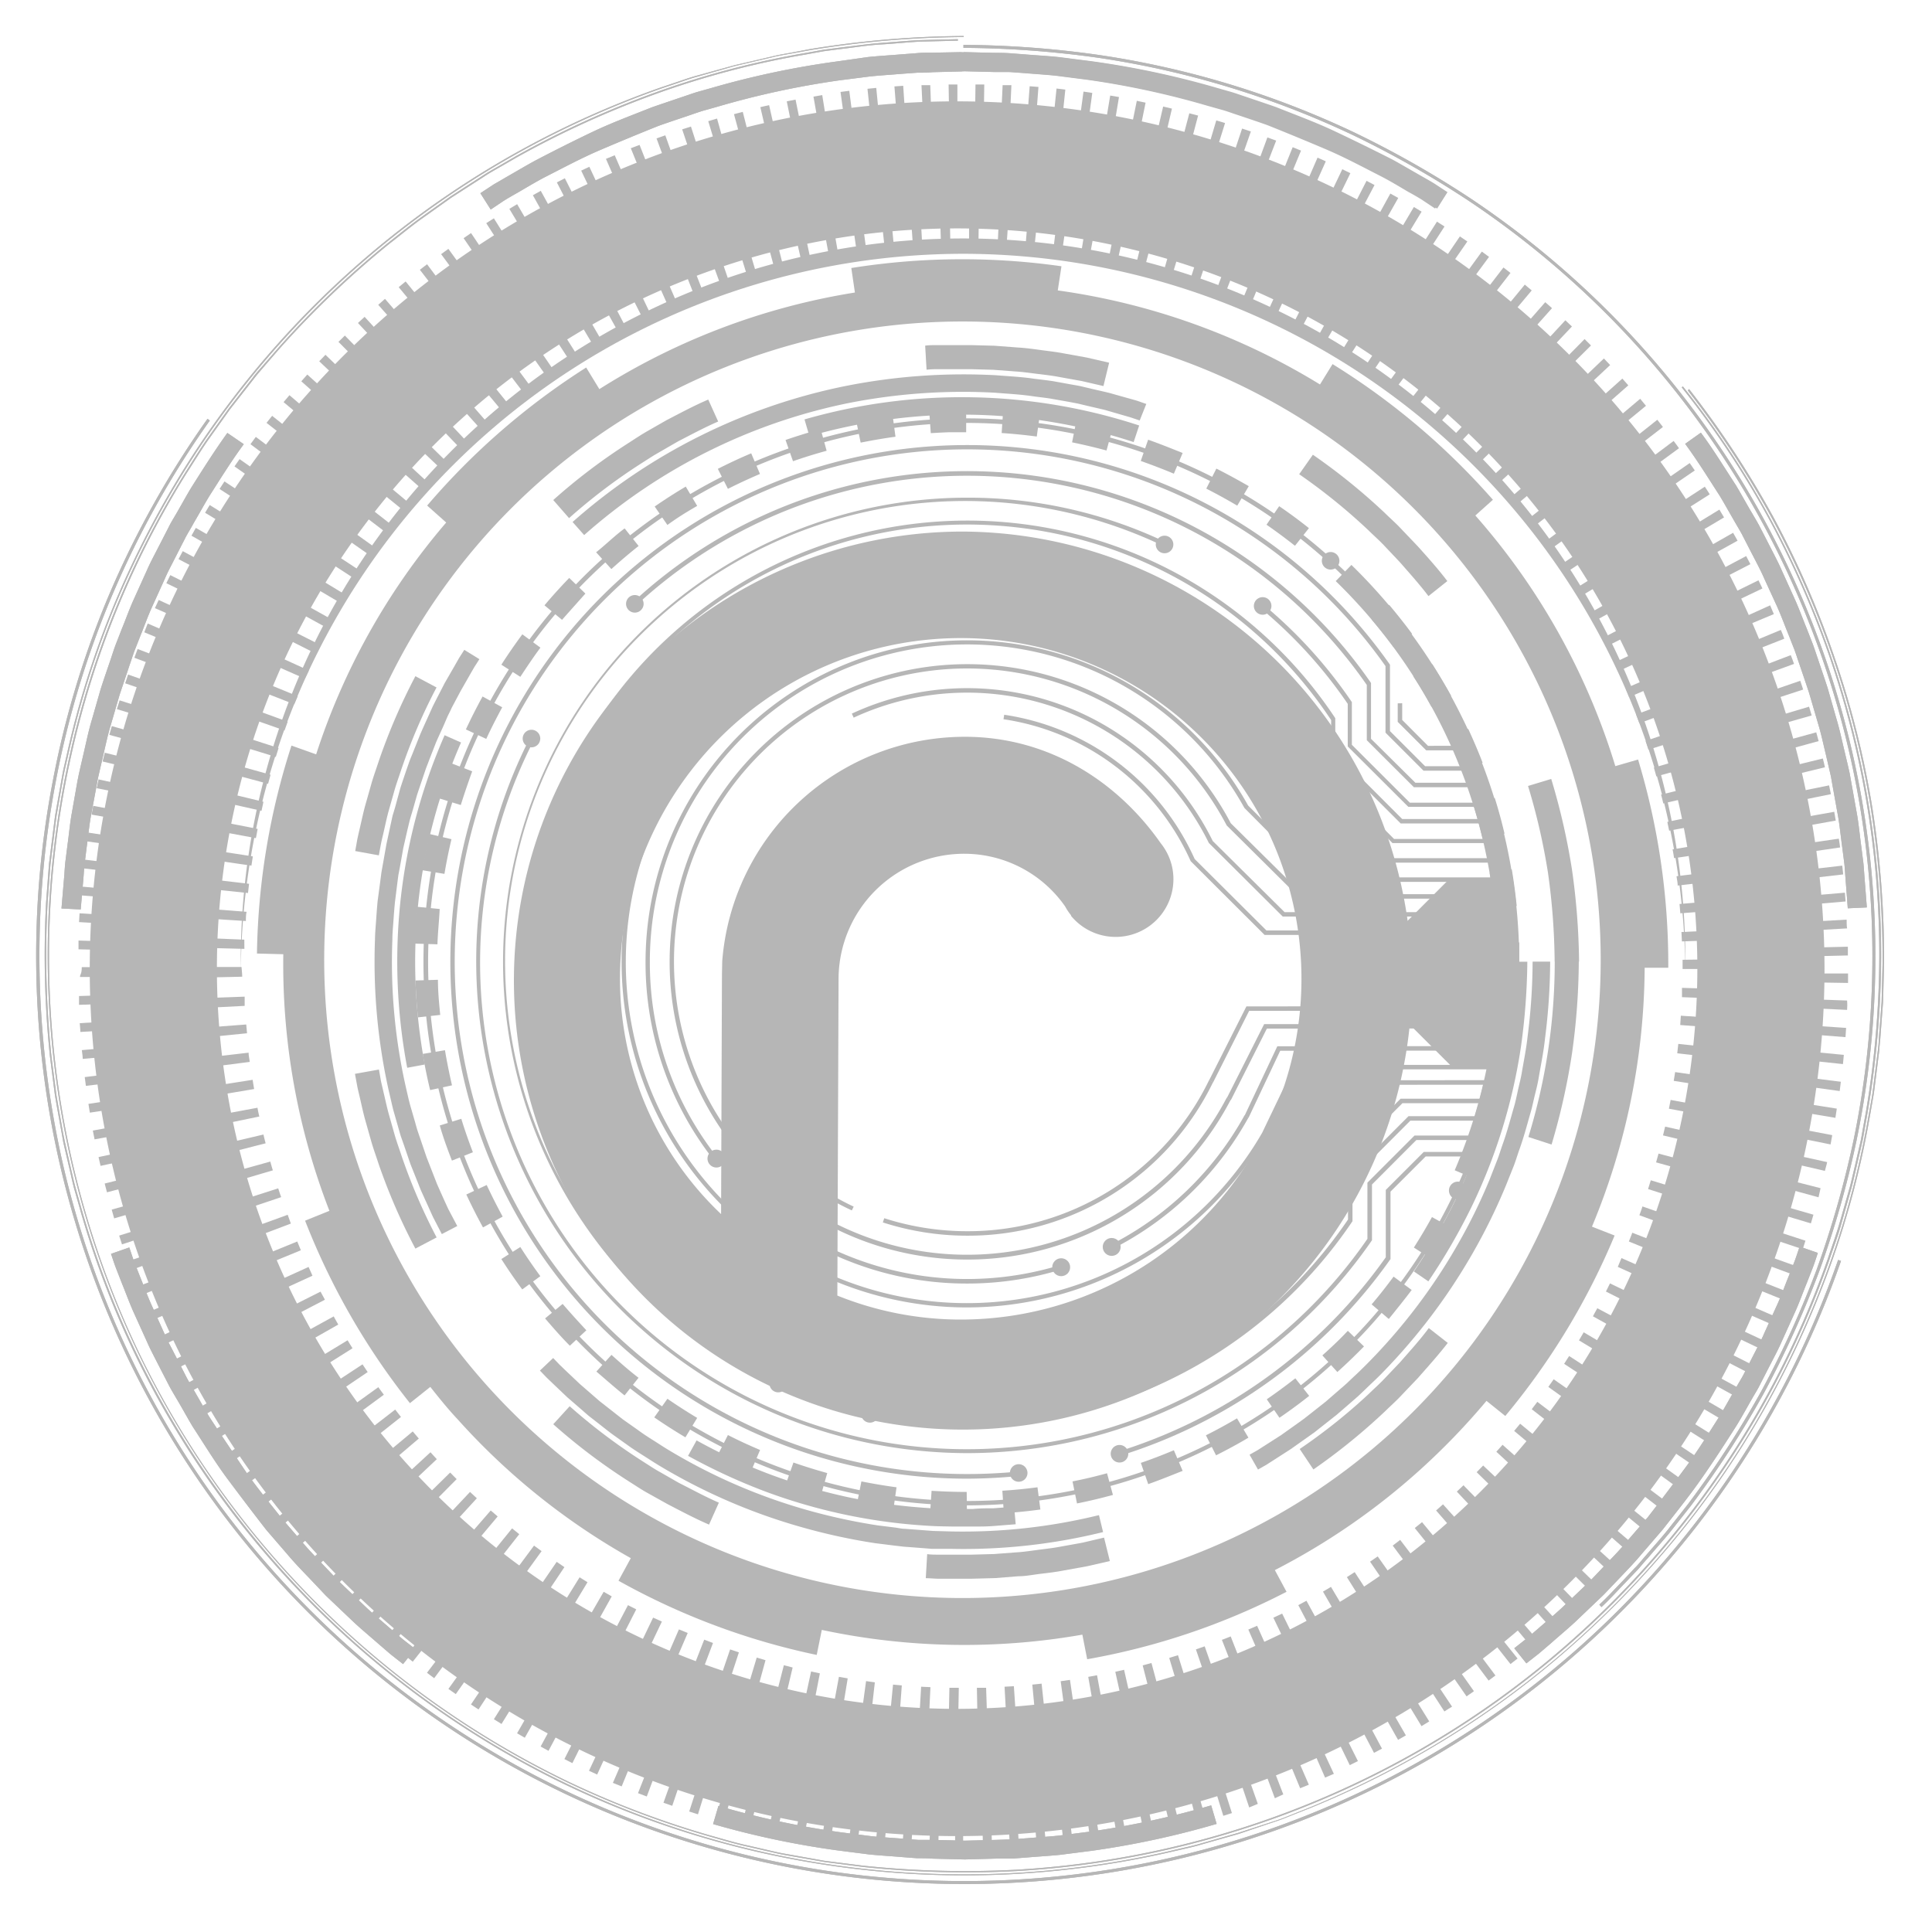 <svg xmlns="http://www.w3.org/2000/svg" viewBox="0 0 220 220"><defs><style>.cls-1{isolation:isolate}.cls-2{opacity:.32}.cls-3,.cls-5{mix-blend-mode:lighten}.cls-4,.cls-5,.cls-6{fill:#1a1a1a}.cls-6{mix-blend-mode:overlay}.cls-7{mix-blend-mode:screen}</style></defs><title>r_chip_shadow</title><g class="cls-1"><g class="cls-2" id="Layer_1" data-name="Layer 1"><g class="cls-3"><path class="cls-4" d="M109.67 211.08h-.91v-5h.93zm2.28 0l-.12-5h1l.16 5zm-5.15 0h-1l.19-5h1zm8.23-.1l-.26-5 1-.06.3 5zm-11.31 0l-1-.07.33-5 1 .07zm14.39-.18l-.41-5 1-.09.47 5zm-17.47 0l-1-.1.5-5 1 .09zm20.55-.25l-.58-5 1-.11.62 5zm-23.62-.07l-1-.13.65-5 1 .13zm26.68-.33l-.72-5 1-.15.76 5zm-29.74-.09l-1-.15.79-5 1 .15zm32.78-.4l-.86-4.94.95-.17.93 4.93zm-35.82-.1l-1-.19 1-4.93 1 .18zm38.86-.48l-1-4.91 1-.21 1.07 4.9zm-41.9-.12l-1-.23 1.1-4.89 1 .21zm44.91-.56l-1.17-4.88 1-.23 1.22 4.87zm-47.91-.14l-1-.25 1.25-5.01.95.24zm50.9-.62l-1.33-4.97.94-.26 1.38 4.83zm-53.89-.17l-1-.28 1.4-4.82.94.27zm56.86-.7l-1.48-4.79.94-.3 1.52 4.78zm-59.82-.17l-1-.32 1.55-4.77.93.3zm62.77-.78l-1.62-4.82.93-.32 1.67 4.73zm-65.7-.19l-1-.35 1.69-4.72.92.32zm68.62-.86L143.4 200l.92-.35 1.81 4.68zm-71.52-.2l-1-.38 1.84-4.67.91.36zm74.4-.94l-1.92-4.64.91-.37 2 4.61zm-77.26-.21l-1-.4 2-4.61.9.38zm80.1-1l-2-4.58.88-.4 2.12 4.55zM68 202.07l-.93-.43 2.13-4.55.89.41zm85.7-1.07l-2.2-4.52.88-.43 2.25 4.49zm-88.52-.23l-.91-.46 2.26-4.48.88.44zm91.28-1.17l-2.33-4.44.87-.46 2.37 4.42zm-94-.23l-.9-.49 2.4-4.41.86.47zm96.74-1.25l-2.47-4.37.85-.49 2.51 4.35zm-99.44-.24l-.88-.51 2.51-4.37.85.5zm102.11-1.32l-2.6-4.29.83-.52 2.65 4.27zm-104.76-.25l-.87-.54 2.67-4.25.83.52zm107.38-1.4l-2.73-4.21.81-.53 2.78 4.17c-.3.17-.59.37-.88.55zm-110-.25l-.86-.57 2.8-4.16.81.54zM167 193.17l-2.86-4.12.8-.57 2.9 4.1zm-115.1-.26l-.84-.59 2.94-4.09.8.57zm117.61-1.54l-3-4 .78-.58 3 4zm-120.07-.27l-.82-.62 3.05-4 .77.58zM172 189.49l-3.1-3.94.77-.61 3.14 3.92zm-125-.27l-.8-.64 3.16-3.9.76.61zm127.4-1.68l-3.22-3.84.74-.63 3.27 3.81zm-129.78-.27l-.79-.67 3.28-3.8.74.63zm132.12-1.75l-3.34-3.74.72-.65 3.39 3.7zm-134.45-.28l-.76-.7 3.39-3.69.72.65zM179 183.43l-3.45-3.64.7-.67 3.5 3.6zm-139-.29l-.74-.72 3.5-3.59.71.68zm141.19-1.87l-3.57-3.53.69-.7 3.6 3.5zM37.83 181l-.72-.74 3.61-3.48.68.7zm145.52-1.92l-3.66-3.43.66-.71 3.71 3.38zm-147.65-.34c-.23-.26-.47-.51-.7-.76l3.72-3.38q.33.38.66.72zm149.73-2l-3.77-3.31.63-.73 3.82 3.26zm-151.79-.32l-.68-.78 3.82-3.26.64.74zm153.79-2l-3.87-3.19c.21-.25.41-.5.61-.76l3.91 3.16zm-155.79-.33l-.65-.81 3.92-3.13.62.76zM189.35 172l-4-3.08c.2-.26.4-.51.59-.77l4 3zm-159.63-.36l-.62-.81 4-3 .59.78zm161.49-2.11l-4.06-2.95.57-.8 4.09 2.92zm-163.34-.37l-.59-.83 4.1-2.9.57.81zM193 167l-4.14-2.83.54-.81 4.18 2.78c-.21.31-.4.6-.58.86zm-166.87-.38l-.57-.85 4.16-2.77.55.82zm168.57-2.2l-4.23-2.69.52-.83 4.26 2.66zm-170.26-.38l-.55-.88 4.27-2.64c.17.28.34.56.52.83zm171.88-2.24l-4.32-2.55.49-.84 4.34 2.53zm-173.49-.4c-.18-.3-.35-.6-.52-.9l4.35-2.5c.16.28.32.56.49.84zm175-2.27l-4.39-2.43.47-.86 4.41 2.39zm-176.56-.42l-.5-.91 4.43-2.37.46.86zm178-2.29l-4.46-2.3.44-.87 4.48 2.26zM19.83 156l-.46-.92 4.49-2.24c.14.3.29.59.44.88zm180.83-2.31l-4.53-2.16c.14-.3.28-.59.41-.88l4.55 2.11zm-182.2-.47l-.43-.94 4.56-2.09.42.89zm183.48-2.33l-4.59-2 .39-.89 4.61 2zm-184.75-.49c-.14-.32-.27-.64-.41-.95l4.63-1.95c.12.3.25.6.38.9zm186-2.34l-4.66-1.88c.13-.3.25-.61.37-.91l4.67 1.84c-.18.3-.31.62-.43.94zM16 147.52c-.13-.31-.25-.63-.38-1l4.69-1.8c.11.3.23.61.35.91zm188.25-2.35l-4.71-1.74.34-.92 4.72 1.69c-.11.32-.23.65-.35.97zm-189.35-.54c-.12-.32-.23-.65-.35-1l4.74-1.63.33.92zm190.38-2.38l-4.77-1.59.31-.93 4.77 1.55zm-191.39-.55l-.32-1 4.79-1.51.3.94zm192.32-2.39l-4.81-1.44.28-.94 4.82 1.39zM13 138.74c-.09-.32-.19-.65-.28-1l4.83-1.36.27.94zm194.08-2.4L202.2 135l.25-.94 4.86 1.24zm-194.9-.57c-.09-.34-.17-.67-.26-1l4.87-1.21.24.94zm195.65-2.43l-4.89-1.14c.08-.32.15-.63.22-.95l4.9 1.08c-.06.34-.18.67-.26 1.01zm-196.38-.58l-.23-1 4.91-1.06.21 1zm197-2.44l-4.92-1 .18-1 4.93.94zm-197.68-.58c-.07-.33-.13-.67-.2-1l4.94-.91.18 1zM209 127.29l-5-.84.16-1 5 .79zm-198.77-.59c-.05-.34-.11-.67-.16-1l5-.76.15 1zm199.26-2.46l-5-.69c0-.33.09-.65.13-1l5 .63c-.04.37-.08.71-.13 1.06zm-199.71-.59l-.13-1 5-.61.12 1zm200.08-2.48l-5-.53.1-1 5 .48zm-200.44-.59c0-.34-.07-.68-.1-1l5-.46.09 1zm200.73-2.48l-5-.39.07-1 5 .34zm-201-.59c0-.35-.05-.69-.07-1l5-.3.06 1zM210.33 115l-5-.24v-1l5 .17c.04.4.02.74 0 1.07zM9 114.42v-1l5-.16v1zm201.44-2.49l-5-.08v-1h5zm-201.33-.68c0-.34.2-.29.2-1.12h5.33v.13c0 .38-.26.66-.25 1zm196.31-2.33v-1l5-.12v1zm-191.48-.7l-5-.12v-1l5 .16zM205.33 106c0-.32 0-.65-.05-1l5-.28c0 .34 0 .69.05 1zm-191.28-.7L9 105l.06-1 5 .3zm191.1-2.22l-.07-1 5-.43.08 1zm-190.9-.71l-5-.41q0-.51.09-1l5 .46c-.04.28-.07.58-.09.93zm190.64-2.22l-.11-1 5-.58.11 1zm-190.36-.7l-5-.56c0-.34.08-.68.12-1l5 .61zm190-2.22c0-.32-.09-.64-.14-1l5-.73c.06.34.1.68.15 1zm-189.62-.71l-5-.71.15-1 5 .77zm189.19-2.2l-.17-1 4.94-.88.17 1zm-188.73-.69l-4.94-.87.18-1 4.93.92c-.06.32-.11.62-.17.95zm188.2-2.2l-.2-1 4.91-1 .21 1zm-187.65-.68l-4.91-1 .21-1 4.91 1.07zm187-2.19c-.07-.32-.14-.63-.22-1l4.87-1.19c.09.34.17.67.24 1zm-186.36-.68l-4.88-1.17c.08-.33.16-.67.25-1l4.87 1.22zm185.68-2.16l-.26-1 4.84-1.33.27 1zM17.29 85l-4.84-1.32.28-1 4.82 1.37zm184.15-2.15l-.28-.93 4.84-1.45.3 1zm-183.33-.63l-4.8-1.47c.1-.33.2-.66.31-1l4.78 1.52c-.1.33-.2.64-.29.95zm182.45-2.14c-.1-.3-.21-.61-.32-.92l4.76-1.64.33 1zM19 79.43l-4.75-1.62c.11-.32.22-.65.34-1l4.73 1.67c-.1.33-.21.64-.32.95zm180.58-2.12l-.35-.92 4.69-1.79c.13.33.25.65.37 1zM20 76.67l-4.7-1.77.37-1 4.68 1.81zm178.53-2.11l-.37-.91 4.63-1.92q.21.48.39 1zm-177.46-.63L16.43 72l.39-1 4.63 2c-.13.34-.26.63-.38.93zm176.32-2.08L197 71l4.57-2.07.42 1zm-175.17-.6l-4.58-2c.14-.31.28-.62.43-.93l4.56 2.09zm173.94-2.08l-.42-.88 4.5-2.21c.15.31.31.62.45.93zm-172.7-.57l-4.52-2.19.45-.92 4.5 2.24zm171.4-2.06c-.15-.29-.3-.58-.46-.87l4.44-2.35.48.92zM24.77 66l-4.44-2.33.48-.91 4.42 2.38zm168.7-2l-.48-.85 4.36-2.48.51.9zm-167.3-.52L21.8 61l.5-.89 4.35 2.51zm165.84-2l-.51-.83 4.29-2.62.53.89zm-164.36-.5l-4.3-2.59.53-.88 4.27 2.64c-.15.18-.34.46-.5.74zm162.81-2l-.53-.82 4.2-2.74c.19.28.38.57.56.87zM29.2 58.4L25 55.68c.19-.29.38-.57.56-.86l4.19 2.77c-.2.27-.38.54-.55.81zm159.65-2l-.56-.81 4.12-2.86.58.84zM30.82 56l-4.12-2.89.58-.83 4.1 2.89zm156.33-2l-.57-.79 4-3c.21.27.41.55.61.83zm-154.63-.42l-4-3 .61-.83 4 3zm152.87-1.89l-.6-.77 3.93-3.12.64.82zM34.3 51.25l-3.95-3.1.64-.8 3.92 3.13zm149.25-1.85c-.2-.26-.41-.51-.62-.75l3.84-3.24.66.8zM36.14 49l-3.85-3.21c.22-.27.44-.53.67-.79l3.81 3.26zm145.51-1.81l-.65-.73 3.74-3.35c.23.26.46.51.68.77zm-143.59-.44l-3.75-3.33.68-.77L38.71 46zM179.68 45c-.22-.24-.44-.48-.67-.71l3.63-3.47.71.75zM40 44.59l-3.65-3.45c.24-.25.47-.5.71-.74l3.61 3.48zm137.61-1.72l-.69-.69 3.52-3.57.73.73zm-135.53-.38l-3.54-3.56.73-.72 3.51 3.59zm133.47-1.67l-.71-.67 3.41-3.68.75.71zm-131.36-.37l-3.43-3.67.76-.7 3.39 3.7zm129.2-1.61l-.73-.66 3.3-3.77.77.68zm-127-.37l-3.32-3.76.77-.68 3.28 3.8zm124.8-1.55l-.75-.63 3.19-3.88.79.66zM48.6 36.56l-3.2-3.86.79-.65 3.17 3.89zm120.3-1.49l-.78-.61 3.08-4 .8.62zm-118-.35l-3.09-4 .82-.63 3 4zm115.68-1.43l-.79-.58 2.95-4.06.82.6zM53.23 33l-3-4.06.83-.6L54 32.38zm111-1.38l-.81-.55 2.82-4.15.85.58zm-108.6-.36l-2.84-4.14.85-.58 2.8 4.17zM161.76 30l-.83-.53 2.7-4.23.86.55zm-103.68-.37l-2.71-4.22.87-.55 2.66 4.25zm101.2-1.24l-.84-.5 2.56-4.32.88.53zm-98.7-.31L58 23.78l.89-.53 2.53 4.34zm96.17-1.17c-.28-.16-.56-.32-.85-.47l2.42-4.4.9.5zm-93.63-.29l-2.44-4.39.9-.5L64 26.14zm91.06-1.11l-.86-.45 2.29-4.47.91.48zm-88.47-.28l-2.3-4.46.91-.47 2.27 4.48zm85.86-1l-.88-.43 2.16-4.53.92.45zm-83.23-.28l-2.16-4.52.93-.44 2.12 4.54zm80.58-1l-.89-.4 2-4.6.94.42zM71 22.68l-2-4.59 1-.41 2 4.61zm75.23-.89l-.91-.37 1.88-4.66.95.39zm-72.51-.26l-1.89-4.65 1-.38 1.84 4.67zm69.78-.82l-.92-.34 1.74-4.72 1 .36zm-67-.24l-1.74-4.71 1-.35 1.69 4.73zm64.28-.76l-.93-.31 1.59-4.76 1 .33zm-61.5-.22l-1.6-4.76 1-.32 1.54 4.78zM138 18.8l-.93-.28 1.43-4.81 1 .3zm-55.9-.2l-1.45-4.8 1-.3L83 18.32zm53.05-.6l-1-.25 1.28-4.85 1 .26zm-50.27-.2l-1.3-4.8 1-.26 1.24 4.86zm47.43-.55l-1-.23 1.14-4.89 1 .24zm-44.59-.17l-1.14-4.88 1-.23 1.1 4.9zm41.73-.48l-1-.2 1-4.92 1 .21zm-38.86-.14l-1-4.92 1-.2 1 4.93zm36-.42l-1-.16.83-5 1 .17zm-33.09-.12L92.63 11l1-.17.79 4.95zm30.2-.35l-1-.14.68-5 1 .15zm-27.3-.1l-.69-5 1-.13.64 5zm24.39-.28l-1-.11.52-5 1 .12zm-21.48-.08l-.53-5 1-.1.49 5zm18.56-.21l-1-.08.38-5 1 .08zm-15.63-.06l-.39-5 1-.07.33 5zm12.7-.14h-1l.23-5h1zm-9.77 0l-.24-5h1l.18 5zm6.84-.08h-1l.07-5h1zm-3.91 0l-.08-5h1v5z"/></g><g class="cls-3"><path class="cls-4" d="M109.08 197.67H108l.11-5.48h1.07zm2.26 0l-.1-5.48h1.05l.18 5.47zm-5.65-.07l-1.12-.06.32-5.47 1.06.05zm9-.06l-.3-5.47 1.06-.06.37 5.46zm-12.4-.16l-1.13-.1.53-5.45 1 .09zm15.78-.09l-.52-5.46 1.06-.11.58 5.45zM99 197l-1.12-.14.74-5.43 1 .14zm22.52-.13l-.74-5.43 1.06-.15.79 5.42zm-25.88-.34l-1.11-.19 1-5.4 1 .18zm29.23-.18l-.95-5.4 1-.19 1 5.39zm-32.56-.43l-1.11-.23 1.16-5.36 1 .22zm35.88-.22l-1.19-5.33 1-.23 1.21 5.34zM89 195.2l-1.1-.27 1.36-5.31 1 .26zm42.48-.25l-1.36-5.31 1-.27 1.42 5.29zm-45.76-.61l-1.13-.34 1.58-5.25 1 .3zm49-.3l-1.58-5.25 1-.31 1.63 5.23zm-52.28-.7l-1.07-.34 1.77-5.18 1 .34zm55.51-.34l-1.77-5.18 1-.35 1.82 5.16zm-58.7-.78l-1.06-.4 2-5.11 1 .38zm61.89-.38l-2-5.11q.5-.18 1-.39l2 5.09zm-65-.85l-1-.45 2.17-5 1 .41zm68.18-.43l-2.17-5 1-.43 2.24 5zM73 189.62c-.34-.15-.69-.31-1-.48l2.37-4.94 1 .45zm74.37-.47l-2.37-4.94 1-.47 2.42 4.92zm-77.41-1l-1-.52 2.55-4.85.94.48zm80.43-.52l-2.55-4.85.93-.5 2.63 4.81zM67 186.55l-1-.55 2.74-4.74.92.52zm86.39-.57l-2.74-4.74.91-.54 2.81 4.71zm-89.31-1.14l-.95-.6 2.87-4.63.9.56zm92.21-.61l-2.92-4.64.89-.57 3 4.6zM61.22 183q-.47-.3-.93-.63l3.1-4.52.88.6zm97.89-.65l-3.1-4.52.87-.6 3.16 4.47zm-100.66-1.27l-.91-.67 3.27-4.41.86.63zm103.42-.7l-3.28-4.38.85-.65 3.33 4.36zM55.75 179l-.89-.7 3.45-4.26.82.66zm108.8-.73L161.1 174l.83-.67 3.49 4.22zM53.13 176.9l-.86-.74 3.61-4.16.79.68zm114-.77l-3.6-4.13.79-.7 3.66 4.08zm-116.54-1.47l-.83-.77 3.76-4 .78.72zm119.06-.81l-3.76-4 .76-.72 3.82 3.92zm-121.51-1.53l-.79-.8 3.91-3.84.74.75zm123.93-.84l-3.92-3.84.74-.76 4 3.78c-.29.28-.56.55-.82.82zm-126.29-1.59l-.76-.83 4-3.69.72.79zm128.61-.89l-4-3.69.71-.79 4.09 3.64zm-130.87-1.64c-.25-.28-.49-.57-.73-.85L47 163l.69.81zm133.1-.9l-4.2-3.52.68-.82 4.23 3.48c-.23.29-.47.58-.71.86zm-135.26-1.7l-.7-.89 4.34-3.36.66.84zm137.38-.93l-4.32-3.36.64-.84 4.37 3.31zm-139.45-1.76l-.66-.91 4.45-3.2.63.86zm141.48-.95l-4.46-3.19.61-.87 4.49 3.14zM37.34 159.3l-.63-.94 4.57-3 .59.88zm145.34-1l-4.57-3 .57-.89 4.62 3zm-147.19-1.84c-.2-.32-.4-.64-.59-1l4.68-2.84.56.91zm149-1l-4.69-2.83.54-.92 4.72 2.79zm-150.74-1.92l-.56-1L38 149.9c.17.31.34.62.52.93zm152.43-1l-4.79-2.65c.16-.31.33-.61.5-.92l4.83 2.57c-.17.34-.36.68-.54 1.01zm-154.06-2l-.51-1 4.89-2.46.5.92zm155.64-1l-4.89-2.47.46-.93 4.93 2.38c-.16.37-.33.7-.5 1.04zm-157.14-2l-.48-1 5-2.27c.14.32.29.64.44 1zm158.6-1l-5-2.28.42-1 5 2.2c-.11.37-.26.71-.42 1.06zm-160-2.1c-.15-.35-.3-.7-.44-1l5.07-2.07.41 1zm161.33-1l-5.07-2.07c.13-.33.27-.66.39-1l5.1 2zM28 141.27l-.39-1.07 5.15-1.87.36 1zm163.82-1l-5.14-1.89c.12-.32.24-.65.35-1l5.18 1.8zm-165-2.2c-.12-.36-.24-.71-.35-1.08l5.21-1.67c.11.34.22.68.34 1zm166.06-1l-5.21-1.67c.1-.34.21-.68.31-1l5.24 1.6c-.11.33-.22.69-.34 1.05zM25.8 134.82l-.3-1.08 5.28-1.47c.09.34.19.68.29 1zm168.06-1l-5.28-1.46.28-1 5.29 1.41c-.09.31-.15.67-.29 1.03zm-168.94-2.27l-.27-1.1 5.35-1.26c.08.35.16.69.25 1zm169.78-1l-5.33-1.26.24-1 5.34 1.2c-.08.3-.16.66-.25 1.03zm-170.54-2.3c-.07-.37-.15-.74-.22-1.11l5.38-1c.06.35.13.69.21 1zm171.26-1l-5.38-1 .2-1 5.39 1zm-171.88-2.33c-.07-.37-.13-.74-.19-1.11l5.42-.85c.05.35.11.7.17 1.05zm172.47-1l-5.42-.84.16-1 5.42.78zm-173-2.3c-.05-.38-.1-.75-.14-1.12l5.44-.63c0 .35.09.7.13 1.05zm173.42-1.06l-5.44-.62.12-1.07 5.45.58zM22.67 118.2l-.09-1.13 5.46-.41.09 1zm174.12-1.06l-5.46-.42.07-1.06 5.47.37zm-174.36-2.32c0-.37 0-.75-.05-1.13l5.48-.2v1.05zM197 113.76l-5.47-.21v-1.06l5.47.16zm-174.8-2.42a5.79 5.79 0 0 1-.16-1.23h5.46s.08.76.08 1.11zm174.89-1h-5.49v-1.05l5.49-.07v1zm-169.26-2.29l-5.48-.14v-1.13l5.47.22zm163.69-.85l-.05-1.07 5.47-.25.06 1.12zM28 104.88l-5.46-.35c0-.38 0-.75.08-1.13l5.46.43c-.08.35-.08.7-.08 1.05zm163.34-.88l-.09-1.06 5.46-.47.09 1.11zm-163.1-2.31l-5.45-.57c0-.37.08-.75.13-1.12l5.44.64zm162.8-.85c0-.35-.09-.71-.13-1.06l5.43-.69c0 .37.1.75.14 1.12zM28.63 98.57l-5.42-.78c.05-.37.11-.74.17-1.11l5.41.84c-.05.35-.11.7-.16 1.05zm162-.85c-.05-.35-.11-.7-.17-1l5.41-.9.18 1.11zM29.14 95.44l-5.39-1c.07-.37.14-.74.22-1.11l5.37 1.06c-.07.35-.13.7-.2 1.05zm160.93-.85l-.21-1 5.36-1.11c.08.37.15.74.23 1.11zM29.78 92.33l-5.35-1.2c.08-.37.17-.74.26-1.11L30 91.3c-.07.34-.15.7-.22 1.03zm159.62-.84c-.08-.35-.16-.69-.25-1l5.32-1.32c.09.36.18.73.26 1.09zM30.53 89.25l-5.29-1.42c.09-.36.19-.72.29-1.08l5.28 1.47c-.09.34-.19.68-.28 1.03zm158.08-.84c-.09-.34-.19-.68-.28-1l5.26-1.52.3 1.08zm-157.2-2.22l-5.24-1.61c.11-.36.22-.72.34-1.08l5.21 1.68c-.1.34-.21.67-.31 1.01zm156.3-.82l-.33-1 5.19-1.75.36 1.08zM32.4 83.18l-5.17-1.82c.12-.36.25-.71.38-1.06l5.15 1.88zm154.28-.82l-.37-1 5.13-1.92.39 1zM33.51 80.2l-5.1-2c.14-.35.28-.7.43-1l5.06 2.08zm152-.82l-.4-1 5-2.15.44 1zm-150.8-2.1l-5-2.21c.15-.35.3-.69.46-1l5 2.28zm149.54-.82c-.14-.32-.29-.64-.44-1l4.95-2.34c.17.35.32.69.48 1zm-148.21-2L31.14 72l.5-1 4.89 2.47c-.15.31-.31.62-.47.94zm146.84-.82l-.48-.94 4.86-2.53.52 1zm-145.39-2L32.68 69l.54-1L38 70.66zm143.91-.82l-.52-.92 4.76-2.71.55 1zM39.06 68.83l-4.72-2.78c.19-.32.39-.64.58-1l4.69 2.84zM179.83 68l-.56-.9 4.65-2.9.59 1zm-139.1-1.87l-4.62-3 .62-.94 4.57 3zm137.4-.8l-.6-.89 4.55-3.06.62.94zM42.49 63.5L38 60.36l.64-.92 4.46 3.19zm133.84-.79l-.63-.86 4.42-3.24.66.91zm-132-1.78L40 57.63l.69-.9L45 60.09zm130.08-.77l-.66-.84 4.29-3.4.7.88zM46.32 58.44L42.08 55l.72-.87 4.2 3.5zm126.11-.75l-.68-.81 4.14-3.57c.25.28.5.57.74.86zM48.38 56l-4.11-3.63.76-.84 4 3.69zm122-.73l-.71-.77 4-3.74c.26.28.52.55.77.83zM50.52 53.69l-4-3.79.78-.81 3.91 3.84zM168.16 53c-.24-.26-.49-.51-.74-.76l3.86-3.88c.27.26.53.53.79.8zM52.77 51.44L49 47.5l.81-.78 3.76 4zm113.13-.68l-.78-.72 3.71-4 .83.77zM55.09 49.27l-3.66-4.08.85-.75 3.6 4.13zm108.45-.65l-.79-.68 3.55-4.18.85.74zM57.5 47.2L54 43l.88-.71 3.44 4.26zm103.62-.62l-.83-.66 3.39-4.3.88.7zM60 45.23l-3.32-4.36.9-.68 3.27 4.4zm98.63-.59l-.85-.63 3.22-4.43.91.67zm-96.06-1.3l-3.16-4.48.93-.64 3.1 4.52zm93.43-.55l-.86-.59 3-4.56.94.64zm-90.82-1.23l-3-4.6.95-.61L66.07 41zm88.21-.56l-.9-.55 2.87-4.67 1 .59zm-85.51-1.12l-2.8-4.71 1-.57 2.75 4.74zm82.8-.48l-.92-.52 2.68-4.78 1 .56zm-80-1.09L68 33.49c.33-.18.66-.36 1-.53l2.55 4.85zm77.26-.44l-.94-.49 2.5-4.88 1 .52zm-74.44-1L71 31.93l1-.49 2.37 4.94zm71.61-.4l-1-.45 2.3-5 1 .48zm-68.73-.95l-2.23-5 1-.46 2.18 5zm65.85-.36l-1-.41 2.1-5.06 1 .44zm-62.92-.88l-2-5.09 1-.41 2 5.11zm60-.32l-1-.38 1.92-5.13 1.06.4zm-57-.8L80.43 28l1.07-.37 1.77 5.19zm54-.29l-1-.34L137 27.3l1.06.36zm-51-.72l-1.62-5.23q.54-.18 1.08-.33l1.56 5.25zm48-.25l-1-.3 1.51-5.27 1.09.32zm-44.94-.64l-1.42-5.29 1.05-.32L89.36 31zm41.84-.26l-1-.25 1.31-5.33 1.09.28zm-38.79-.54l-1.22-5.33 1.1-.25 1.15 5.36zm35.71-.19l-1-.22 1.09-5.37 1.11.24zm-32.61-.46l-1-5.38 1.11-.2.94 5.39zm29.48-.14l-1-.18.88-5.41 1.11.19zm-26.35-.37l-.79-5.42 1.14-.16.74 5.43zm23.22-.12l-1-.14.66-5.44 1.12.15zm-20.06-.28l-.59-5.45 1.12-.11.52 5.45zm16.91-.09l-1-.1.45-5.46 1.13.11zM104 28.62l-.38-5.47 1.13-.07.3 5.47zm10.58-.06h-1l.24-5.48 1.13.06zm-7.41-.1L107 23h1.13l.1 5.47zm4.24 0h-1.06v-5.48h1.13z"/></g><path class="cls-4" d="M109.67 28.9a82.33 82.33 0 0 1 82.24 81.83v-.42a82.25 82.25 0 1 0-164.49 0v.42a82.34 82.34 0 0 1 82.25-81.83zM203 110.73a93.28 93.28 0 0 1-186.56 0v.41a93.29 93.29 0 1 0 186.57 0c-.01-.14-.01-.27-.01-.41z"/><path class="cls-5" d="M109 11.54a98.77 98.77 0 1 0 98.76 98.77A98.88 98.88 0 0 0 109 11.54zm0 183.05a84.29 84.29 0 1 1 84.28-84.28A84.38 84.38 0 0 1 109 194.59z"/><path class="cls-6" d="M198 109.76v-.49h-2.51v.48zm0 1.22v-.5h-2.5v.48zm0 1.21v-.49l-2.51-.07v.48zm0 1.22v-.5l-2.5-.1v.48zm3.36-3.25v-.89h-2.5v.86zm0 1.13v-.89h-2.51v.87zm0 1.13v-.89l-2.51-.06v.87zm0 1.14v-.89l-2.51-.09v.86zm4.33-4v-.27H202v.25zm0 .59v-.26h-3.46v.25zm0 .6v-.27h-3.45v.26zm0 .59V111H202v.26zm0 .59v-.27l-3.45-.08v.26zm0 .59v-.27l-3.45-.1v.26zm0 .59v-.26l-3.45-.13v.28zm0 .6v-.27l-3.45-.15v.26zm0 .59v-.3l-3.45-.16v.25zm0 .59v-.27l-3.44-.18v.26zm-8 5.22l.07-.49-2.49-.29-.07.48zm-.18 1.2l.07-.49-2.48-.32-.07.47zm-.17 1.2l.07-.49-2.48-.35-.07.47zm-.18 1.2l.08-.49-2.48-.39-.07.48zm3.72-2.84l.12-.88-2.49-.29-.12.86zm-.17 1.12l.13-.88-2.49-.31-.12.85zm-.16 1.13l.13-.88-2.48-.35-.13.85zm-.16 1.12l.12-.88-2.47-.38-.13.86zm4.76-3.5v-.27l-3.43-.39v.25zm-.09.59v-.27l-3.43-.42v.26zm-.08.58v-.26l-3.43-.44v.26zm-.08.59v-.27l-3.42-.45v.25zm-.09.59v-.27l-3.42-.48v.26zm-.08.58v-.26l-3.41-.5v.25zm-.09.59v-.27l-3.41-.52v.26zm-.09.59v-.27l-3.41-.54v.25zm-.08.58v-.26l-3.41-.57v.26zm-.09.59v-.26l-3.4-.59v.26zm-8.53 4.25l.13-.48-2.44-.57-.13.46zm-.31 1.18l.12-.48-2.43-.61-.12.46zm-.32 1.17l.13-.48-2.42-.64-.13.46zm-.31 1.17l.13-.48-2.42-.67-.12.46zm4-2.39l.23-.86-2.44-.57-.23.83zm-.3 1.1l.23-.86-2.74-.64-.22.84zm-.29 1.09l.23-.85-2.42-.64-.23.84zm-.29 1.1l.23-.86-2.42-.67-.22.84zm5.14-2.92l.07-.26-3.36-.79-.07.25zm-.16.57l.07-.26-3.35-.81-.07.25zm-.15.58l.07-.26-3.35-.84-.07.25zm-.15.57l.07-.26-3.35-.85-.06.25zm-.15.57l.07-.26-3.63-.9-.07.25zm-.16.58l.07-.26-3.33-.9-.07.25zm-.15.57l.07-.26-3.33-.92-.07.25zm-.15.57l.07-.26-3.33-.94-.06.25zm-.16.57l.07-.25-3.32-1-.06.25zm-.15.58l.07-.26-3.31-1-.07.25zm-9 3.22l.18-.46-2.35-.86-.18.45zm-.45 1.13l.18-.46-2.34-.89-.18.45zm-.45 1.13l.18-.46-2.33-.93-.18.45zm-.45 1.12l.18-.45-2.31-1-.18.45zm4.27-1.9l.33-.82-2.36-.86-.32.8zm-.42 1.06l.33-.83-2.34-.89-.32.81zm-.42 1.05l.33-.83-2.33-.91-.32.8zm-.42 1.06l.33-.83-2.32-.95-.32.81zm5.45-2.3l.1-.25-3.53-1.25-.09.24zm-.22.55l.1-.25-3.24-1.2-.1.24zm-.22.55l.1-.25-3.23-1.22-.1.24zm-.22.55l.1-.25-3.22-1.24-.1.24zm-.22.55l.1-.25-3.21-1.26-.1.24zm-.22.55l.1-.25-3.2-1.28-.1.24zm-.22.55l.1-.24-3.2-1.31-.09.24zm-.22.56l.1-.25-3.46-1.35-.09.24zm-.22.55l.1-.25-3.18-1.34-.09.24zm-.22.55l.1-.25-3.17-1.36-.1.24zm-9.28 2.15l.23-.44-2.52-1.17-.22.43zm-.58 1.06l.24-.43-2.23-1.16-.23.42zm-.58 1.07l.24-.43-2.21-1.19-.23.42zm-.58 1.07l.24-.43-2.19-1.22-.23.42zm4.47-1.39l.42-.78-2.24-1.13-.41.76zm-.54 1l.42-.78-2.22-1.16-.42.76zm-.54 1l.42-.79-2.21-1.18-.41.76zm-.54 1l.42-.78-2.19-1.21-.41.76zm5.67-1.64l.13-.24-3.36-1.54-.13.23zm-.28.52l-.14-.3-3.07-1.58-.13.23zm-.28.52l.13-.23-3.35-1.59-.12.22zm-.28.53l.13-.24-3.06-1.61-.12.23zm-.28.52l.13-.24-3.33-1.63-.12.23zm-.28.52l.12-.24-3-1.64-.12.22zm-.29.52l.13-.24-3-1.66-.13.23zm-.28.52l.13-.23-3-1.69-.12.23zm-.28.52l.13-.23L190 155l-.12.23zm-.28.52l.12-.23-3-1.72-.12.22zm-9.48 1.06l.29-.41-2.09-1.38-.28.39zm-.7 1l.29-.41-2.07-1.4-.28.39zm-.69 1l.28-.4-2.3-1.5-.28.39zm-.7 1l.28-.41-2-1.46-.6.34zm4.59-.86l.51-.73-2.09-1.38-.5.71zm-.65.92l.51-.72-2.07-1.41-.5.71zm-.65.93l.51-.73-2.06-1.43-.49.71zm-.65.93l.51-.73-2-1.45-.5.7zm5.82-1l.16-.22-2.88-1.9-.15.21zm-.34.48l.16-.22-2.87-1.92-.15.22zm-.33.49l.15-.22-2.86-1.94-.15.21zm-.35.48l.16-.22-2.85-2-.15.21zm-.34.49l.16-.22-2.84-2-.14.21zm-.34.48l.16-.22-2.82-2-.15.22zm-.34.49l.16-.22-2.81-2-.15.21zm-.34.48l.16-.22-2.8-2-.15.21zm-.34.49l.16-.22-2.79-2-.15.21zm-.34.48l.15-.22-2.77-2.06-.15.22zm-9.53-.05l.33-.37-1.92-1.61-.32.35zm-.81.9l.33-.37-1.9-1.64-.32.36zm-.81.91l.33-.37-1.87-1.66-.32.35zm-.81.91l.33-.37-2.09-1.72-.32.36zm4.67-.33l.59-.66-1.92-1.61-.58.64zm-.76.85l.59-.66-1.89-1.64-.58.64zm-.75.85l.59-.67-1.88-1.66-.57.65zm-.76.84l.6-.66-1.86-1.69-.9.66zm5.9-.29l.18-.2-2.92-2.2-.17.19zm-.39.44l.18-.2-2.63-2.24-.17.2zm-.39.45l.17-.2-2.61-2.26-.17.19zm-.4.44l.18-.2-2.6-2.27-.17.19zm-.39.44l.18-.2-2.59-2.29-.17.2zm-.4.44l.18-.2-2.57-2.3-.17.19zm-.39.44l.18-.2-2.88-2.34-.17.19zm-.4.45l.18-.2-2.54-2.34-.17.2zm-.39.44l.18-.2-2.53-2.35-.17.19zm-.4.44l.18-.2-2.51-2.36-.17.19zm-9.46-1.16l.37-.32-2-1.9-.36.32zm-.91.81l.37-.33-1.69-1.84-.36.31zm-.9.81l.37-.33-1.67-1.87-.36.32zm-.91.81l.37-.33-1.64-1.9-.36.32zm4.67.21l.66-.59-1.72-1.82-.94.55zm-.85.76l.67-.59-1.7-1.85-.65.58zm-.85.75l.67-.59-1.97-1.9-.64.58zm-.84.75l.66-.59-1.65-1.88-.65.57zm5.89.4l.2-.18-2.37-2.52-.19.18zm-.44.39l.2-.18-2.35-2.53-.2.18zm-.44.39l.2-.17-2.34-2.55-.19.18zm-.45.4l.2-.18-2.32-2.56-.19.18zm-.44.39l.2-.18-2.31-2.57-.19.18zm-.44.4l.2-.18-2.29-2.59-.2.18zm-.45.39l.2-.18-2.27-2.6-.19.17zm-.44.39l.2-.17-2.26-2.62-.19.17zm-.44.4l.2-.18-2.24-2.63-.2.17zm-.45.39l.2-.18-2.22-2.64-.19.17zm-9.26-2.24l.41-.29-1.5-2-.39.28zm-1 .69l.41-.28-1.47-2-.39.27zm-1 .7l.4-.28-1.44-2.05-.39.27zm-1 .7l.41-.29-1.41-2.07-.4.28zm4.62.75l.72-.51-1.49-2-.71.5zm-.93.65l.73-.51-1.48-2-.7.49zm-.93.65l.73-.51-1.45-2-.71.49zm-.93.65l.73-.51L160 183l-.71.5zm5.81 1.08l.22-.16-2.06-2.77-.21.15zm-.74.31l.22-.16-2-2.78-.21.15zm-.48.34l.22-.16-2-2.79-.21.15zm-.49.34l.22-.16-2-2.8-.21.14zm-.48.34l.22-.16-2-2.82-.22.15zm-.49.34l.22-.16-2-2.83-.21.15zm-.48.34l.22-.16-2-2.84-.21.15zm-.49.34l.22-.16-1.96-2.88-.21.15zm-.48.34l.22-.16-1.93-2.87-.21.15zm-.49.34l.22-.16-1.91-2.88-.21.15zm-8.94-3.31l.43-.23-1.27-2.18-.42.23zm-1.07.58l.43-.23-1.22-2.19-.42.23zm-1.07.58l.43-.24-1.19-2.2-.42.22zm-1.07.57l.43-.23-1.16-2.22-.42.22zm4.49 1.29l.78-.42-1.24-2.17-.76.41zm-1 .54l.79-.42-1.25-2.19-.76.41zm-1 .54l.78-.43-1.2-2.2-.76.41zm-1 .53l.78-.42-1.17-2.21-.76.41zm5.64 1.74l.24-.12-1.73-3-.22.12zm-.52.29l.24-.13-1.71-3-.23.12zm-.52.28l.24-.13-1.69-3-.23.12zm-.52.28l.23-.13-1.67-3-.22.12zm-.52.28l.23-.13-1.65-3-.23.12zm-.53.28l.24-.13-1.63-3-.23.12zm-.52.28l.24-.12-1.61-3.06-.23.12zm-.52.28l.24-.12-1.6-3.07-.23.13zm-.52.28l.23-.12-1.57-3.08-.23.13zm-.52.28l.23-.12-1.55-3.09-.23.13zM143.9 191l.46-.18-1-2.3-.45.17zm-1.13.45l.46-.18-1-2.32-.45.18zm-1.13.45l.46-.19-.93-2.32-.44.17zm-1.13.44l.46-.18-.89-2.34-.45.18zm4.31 1.81l.83-.33-1-2.3-.81.32zm-1 .42l.83-.33-1-2.32-.8.32zm-1.06.41l.83-.32-.93-2.33-.81.32zm-1.05.42l.83-.33-.91-2.34-.8.32zm5.4 2.39l.25-.1-1.36-3.18-.24.09zm-.55.22l.25-.1-1.34-3.18-.24.09zm-.55.22l.25-.1-1.32-3.19-.24.09zm-.55.21l.25-.09-1.3-3.2-.25.09zm-.55.22l.25-.1-1.29-3.2-.24.09zm-.55.22l.25-.1-1.27-3.21-.24.09zm-.55.22l.25-.1-1.25-3.22-.24.1zm-.55.22l.25-.1-1.28-3.22-.24.1zm-.56.21l.25-.09-1.2-3.24-.24.1zm-.55.22l.25-.1-1.18-3.24-.24.1zm-7.93-5.28l.48-.13-.71-2.4-.47.12zm-1.17.31l.48-.13-.68-2.41-.47.12zm-1.17.31l.47-.13-.64-2.42-.47.12zm-1.18.31l.48-.13-.61-2.43-.47.13zm4.07 2.3l.86-.23-.71-2.4-.84.22zm-1.09.29l.86-.23-.69-2.41-.83.22zm-1.1.29l.86-.23-.65-2.42-.84.22zm-1.1.29l.86-.23-.62-2.43-.84.23zm5.09 3l.26-.07-1-3.31-.25.06zm-.57.15l.26-.07-1-3.32-.25.07zm-.57.15l.26-.07-.95-3.32-.25.07zm-.58.15l.26-.07-.92-3.32-.25.06zm-.57.16l.26-.07-.9-3.34-.25.07zm-.57.15l.26-.07-.88-3.34-.25.07zm-.58.15l.26-.07-.86-3.34-.25.06zm-.57.15l.26-.07-.84-3.35-.25.07zm-.57.15l.26-.07-.82-3.35-.25.07zm-.58.15l.26-.06-.79-3.36-.25.06zm-7.25-6.17l.49-.07-.43-2.47-.48.06zm-1.21.17l.49-.07-.39-2.48-.48.07zm-1.2.17l.49-.07-.36-2.48-.47.07zm-1.2.17l.49-.07-.33-2.48-.47.07zm3.77 2.76l.88-.13-.42-2.47-.86.13zm-1.12.16l.88-.13-.39-2.47-.86.12zm-1.12.16l.88-.13-.37-2.47-.85.12zm-1.12.16l.88-.12-.34-2.49-.85.12zm4.7 3.58h.26l-.59-3.4h-.25zm-.59.09h.27l-.57-3.41h-.26zm-.58.08h.26l-.55-3.41h-.25zm-.59.08h.26l-.52-3.42h-.26zm-.59.09h.27L123 201h-.25zm-.58.08h.26l-.48-3.42h-.26zm-.59.09h.26l-.46-3.42h-.26zm-.59.08h.27l-.45-3.42h-.25zm-.59.08h.27l-.42-3.43h-.26zm-.58.09h.26l-.4-3.43h-.25zm-6.49-7h.49l-.14-2.5h-.48zm-1.22 0h.5l-.11-2.51h-.48zm-1.21 0h.49l-.07-2.5h-.48zm-1.22 0h.5v-2.51h-.48zm3.43 3.17h.89l-.14-2.5h-.86zm-1.13 0h.89l-.11-2.51h-.86zm-1.13 0h.89l-.08-2.51h-.87zm-1.14 0h.89v-2.51h-.87zm4.26 4.1h.27l-.2-3.45h-.25zm-.59 0h.26l-.17-3.45h-.25zm-.6 0h.27l-.15-3.45h-.26zm-.59 0h.25l-.13-3.45h-.26zm-.59 0h.27l-.11-3.45H112zm-.59 0h.27l-.14-3.12h-.26zm-.59 0h.26l-.06-3.45h-.26zm-.6 0h.27v-3.46h-.26zm-.59 0h.21v-3.45h-.26zm-.59 0h.27V202h-.25zm-5.65-7.68h.5l.14-2.5h-.48zm-1.21-.11h.49l.19-2.5h-.48zm-1.21-.11l.49.05.22-2.5h-.48zm-1.21-.1h.49l.26-2.49h-.48zm3 3.54l.89.08.15-2.5-.86-.08zm-1.12-.1l.88.08.18-2.5-.86-.07zm-1.13-.1l.88.08.21-2.49-.86-.08zm-1.13-.1l.88.08.24-2.49-.86-.08zm3.75 4.56h.27l.21-3.45h-.26zm-.59-.05h.27l.23-3.45h-.26zm-.59-.05h.27l.25-3.44h-.26zm-.59 0h.27l.27-3.44h-.26zm-.59-.05h.27l.29-3.44h-.26zm-.59-.06h.27l.31-3.44h-.26zm-.59 0h.27l.33-3.44h-.26zm-.59-.05h.27l.35-3.43h-.26zm-.59 0h.27l.37-3.43h-.26zm-.57.14h.27l.39-3.43h-.26zm-4.72-8.28l.48.1.44-2.46-.47-.1zm-1.19-.25l.48.11.48-2.47-.47-.09zm-1.22-.27l.48.1.51-2.46-.47-.09zm-1.19-.25l.49.1.54-2.45-.48-.09zm2.61 3.88l.87.18.44-2.47-.85-.18zm-1.11-.23l.87.18.47-2.46-.85-.18zm-1.11-.23l.87.18.5-2.46-.85-.18zM89 199l.87.19.53-2.45-.85-.18zm3.2 5h.27l.6-3.4-.25-.05zm-.58-.12l.26.05.63-3.39-.25-.05zm-.58-.12l.26.05.65-3.39h-.25zm-.58-.12l.26.05.67-3.38-.25-.06zm-.58-.12l.26.05.69-3.38-.25-.05zm-.58-.12h.26l.71-3.38L90 200zm-.58-.12h.26l.73-3.37-.25-.06zm-.58-.12h.26l.75-3.37-.25-.05zm-.58-.12l.26.05.77-3.37-.25-.05zm-.58-.13l.26.06.79-3.36-.25-.06zm-3.72-8.77l.47.15.72-2.4-.46-.15zm-1.15-.39l.46.16.76-2.39-.45-.15zm-1.16-.38l.47.15.79-2.37-.45-.16zm-1.15-.39l.47.16.82-2.37-.45-.15zm2.14 4.16l.84.28.73-2.4-.82-.27zm-1.08-.36l.85.28.75-2.39-.82-.27zm-1.07-.36l.84.28.78-2.38-.82-.27zm-1.12-.42l.85.28.81-2.37-.82-.27zm2.6 5.31l.26.08 1-3.3-.24-.09zm-.56-.19l.25.09 1-3.3-.24-.09zm-.56-.19l.25.09 1-3.3-.25-.08zm-.57-.18l.26.08 1.06-3.29-.25-.08zm-.56-.19l.25.08 1.08-3.28-.24-.08zm-.56-.19l.25.08 1.1-3.27-.24-.08zm-.56-.19l.25.09 1.12-3.27-.25-.08zm-.57-.19l.26.09 1.14-3.26-.25-.08zm-.56-.19l.26.09 1.16-3.25-.25-.08zm-.56-.18l.25.08 1.18-3.24-.24-.09zm-2.67-9.16l.45.22 1-2.3-.43-.21zm-1.1-.51l.45.21 1-2.29-.43-.2zm-1.09-.52l.44.21 1.07-2.27-.44-.2zm-1.1-.52l.44.21 1.1-2.25-.44-.21zm1.63 4.38l.81.38 1-2.3-.79-.37zm-1-.48l.8.38 1-2.29-.78-.37zm-1-.48l.81.37 1-2.27-.78-.37zm-1-.49l.81.38 1-2.22-.78-.37zm2 5.58l.25.11 1.37-3.16-.23-.11zm-.53-.25l.24.11 1.4-3.16-.24-.11zm-.54-.26l.24.12 1.42-3.15-.23-.11zm-.54-.25l.25.12 1.43-3.14-.23-.11zm-.53-.25l.24.11 1.46-3.13-.24-.11zm-.54-.25l.24.11 1.48-3.12-.24-.11zm-.54-.26l.25.12 1.49-3.11-.23-.11zm-.53-.25l.24.12 1.51-3.11-.23-.11zm-.54-.25l.24.11 1.54-3.09-.37-.12zm-.53-.25l.24.11 1.55-3.08-.23-.11zm-1.58-9.4l.42.26 1.1-2.18-.41-.25zm-1-.65l.42.26 1.1-2.15-.41-.26zm-1-.64l.42.26 1.1-2.14-.41-.25zm-1-.64l.42.26L63 182l-.41-.25zm1.12 4.54l.75.47 1.26-2.17-.73-.46zm-1-.6l.75.47 1.29-2.15-.74-.46zm-1-.6l.76.47 1.31-2.13-.73-.46zm-1-.6l.76.47 1.34-2.12-.74-.45zm1.3 5.77l.22.14 1.74-3-.22-.13zm-.51-.32l.23.15 1.76-3-.22-.13zm-.5-.31l.23.14 1.77-3-.22-.14zm-.5-.31l.22.14 1.8-3-.22-.14zm-.51-.31l.23.14 1.81-2.94-.22-.14zm-.5-.32l.23.14 1.72-2.9-.22-.13zm-.5-.31l.22.14 1.85-2.92-.22-.13zm-.51-.31l.23.14 1.86-2.91-.21-.14zm-.5-.32l.13.18 1.88-2.89-.22-.14zm-.5-.31l.22.14 1.9-2.88-.21-.14zm-.59-9.51l.39.31 1.5-2-.37-.3zm-1-.76l.39.31 1.53-2-.37-.3zm-.95-.76l.39.31 1.56-2-.38-.3zm-1-.75l.39.31 1.59-2-.38-.29zm.58 4.63l.7.56 1.5-2-.67-.54zm-.88-.7l.69.55 1.53-2-.67-.54zm-.89-.71l.7.56 1.55-2-.68-.54zm-.89-.7l.7.55 1.58-1.95-.68-.54zm.62 5.87l.21.17 2.07-2.76-.2-.17zm-.46-.37l.21.17 2.09-2.75-.11-.17zm-.47-.37l.21.17 2.11-2.74-.2-.16zm-.46-.37l.21.17 2.12-2.72-.2-.16zm-.46-.36l.21.16 2.27-2.73-.21-.16zm-.47-.37l.21.16 2.16-2.69-.2-.17zm-.46-.37l.21.16 2.17-2.68-.2-.16zm-.46-.37l.21.16 2.29-2.7-.21-.16zm-.47-.37l.21.16 2.21-2.65-.2-.16zm-.46-.37l.21.16 2.22-2.64-.2-.16zm.63-9.51l.35.35L50 171.8l-.34-.34zm-.85-.86l.35.35 1.75-1.8-.34-.34zm-.86-.87l.35.35 1.77-1.76-.33-.35zm-.86-.86l.35.35 1.8-1.74-.34-.34zm0 4.68l.74.62 1.73-1.82-.61-.62zm-.8-.81l.62.63 1.92-1.81-.61-.62zm-.8-.8l.62.63 1.77-1.78-.61-.61zm-.8-.81l.63.63 1.79-1.75-.61-.61zm-.07 5.91l.19.19 2.38-2.5-.18-.19zm-.42-.42l.19.19 2.4-2.49-.19-.18zm-.41-.42l.19.19 2.4-2.47-.18-.19zm-.42-.42l.19.19 2.42-2.46-.18-.18zm-.42-.42l.19.19 2.44-2.44-.18-.19zm-.42-.42l.19.19 2.46-2.43-.19-.18zm-.41-.42l.18.19 2.47-2.42-.18-.18zm-.42-.42l.19.19 2.48-2.4-.18-.18zm-.42-.42l.19.19 2.5-2.39-.18-.18zm-.42-.42l.19.19 2.52-2.37-.19-.19zm1.73-9.38l.3.39 1.93-1.6-.3-.38zm-.75-.95l.3.39 1.95-1.58-.3-.38zm-.75-1l.3.39 2-1.55-.3-.38zm-.75-.95l.3.39 2-1.53-.3-.38zm-.5 4.64l.55.7 1.92-1.6-.53-.68zm-.7-.89l.55.7L40 165.7l-.53-.68zm-.7-.89l.55.7 2-1.56-.54-.68zm-.7-.89l.55.7 2-1.53-.54-.68zm-.75 5.86l.16.21 2.65-2.21-.16-.2zm-.37-.47l.17.21 2.66-2.19-.16-.2zm-.37-.46l.17.21 2.68-2.18-.16-.2zm-.36-.47l.16.21 2.69-2.16-.16-.2zm-.37-.46l.31.22 2.7-2.15-.16-.2zm-.37-.47l.17.21 2.72-2.13-.16-.2zm-.36-.46l.16.21L36 166l-.15-.2zm-.37-.47l.17.21 2.74-2.1-.16-.2zm-.36-.47l.16.21 2.76-2.08-.16-.2zm-.37-.46l.17.21 2.97-2.04-.16-.21zm2.8-9.12l.26.43 2.1-1.37-.26-.42zm-.63-1l.25.42 2.12-1.34-.1-.41zm-.64-1l.26.42 2.13-1.31-.25-.41zm-.63-1l.25.42 2.16-1.28-.26-.41zm-1 4.55l.46.76 2.1-1.37-.45-.74zm-.59-1l.46.76 2.12-1.35-.46-.74zm-.6-1l.47.76 2.13-1.32-.45-.74zm-.59-1l.47.75 2.14-1.29-.45-.74zm-1.42 5.73l.14.23 3-1.84-.14-.22zm-.31-.51l.14.23 2.9-1.87-.13-.22zm-.31-.5l.14.23L31.1 159l-.13-.22zm-.31-.51l.14.23 2.92-1.83-.13-.22zm-.31-.5l.14.23L30.5 158l-.13-.22zm-.31-.51l.14.23 2.95-1.8-.14-.22zm-.31-.5l.14.23 3-1.78-.14-.23zm-.31-.51l.14.23 3-1.76-.14-.22zm-.31-.5l.14.23 3-1.75-.13-.22zm-.31-.51l.14.23 3-1.73-.13-.22zm3.84-8.72l.21.45 2.24-1.12-.2-.44zm-.51-1.11l.21.45 2.26-1.08-.2-.44zm-.51-1.1l.21.45 2.27-1.06-.2-.43zm-.51-1.1l.21.45 2.29-1-.2-.43zm-1.56 4.4l.38.81 2.24-1.12-.36-.78zm-.47-1l.37.81 2.26-1.09-.37-.78zm-.48-1l.37.8 2.27-1.06-.36-.78zm-.47-1l.37.8 2.28-1-.36-.78zm-2.09 5.53l.12.24 3.09-1.54-.11-.23zm-.25-.54l.12.24 3.1-1.52-.11-.23zm-.25-.54l.12.24 3.11-1.5-.11-.23zm-.24-.54l.11.25 3.12-1.49-.11-.23zm-.25-.54l.11.25 3.13-1.46-.11-.24zm-.25-.53l.11.24 3.25-1.51-.11-.24zm-.25-.54l.11.24 3.15-1.42-.11-.24zm-.25-.54l.11.24 3.16-1.4-.11-.24zm-.25-.54l.11.24 3.17-1.38-.11-.23zm-.25-.54l.12.25 3.17-1.37-.11-.23zm4.84-8.21l.15.47 2.36-.85-.15-.46zm-.38-1.16l.15.47 2.37-.81-.14-.46zm-.23-1.2l.16.47 2.38-.78-.15-.46zm-.37-1.15l.15.46 2.39-.74-.15-.46zm-2.07 4.19l.28.84 2.36-.85-.27-.82zm-.35-1.08l.28.84 2.36-.81-.26-.83zm-.35-1.08l.27.85 2.38-.79-.27-.82zm-.35-1.08l.27.85 2.39-.76-.27-.82zm-2.72 5.25l.08.26 3.25-1.17-.08-.25zm-.18-.56l.08.25 3.26-1.15-.08-.24zm-.19-.57l.08.26 3.27-1.13-.08-.24zm-.18-.56l.08.26 3.27-1.11-.08-.25zm-.19-.56l.09.25 3.27-1.08-.08-.25zm-.18-.57l.08.26L21.2 138l-.08-.24zm-.19-.56l.09.26 3.23-1.05-.08-.25zm-.18-.56l.08.25 3.3-1-.08-.25zm-.18-.57l.08.26 3.3-1-.08-.24zm-.19-.56l.09.25 3.31-1-.08-.25zm5.77-7.59l.09.48 2.45-.56-.1-.47zm-.24-1.19l.1.48 2.45-.53-.1-.47zm-.24-1.19l.1.48 2.45-.5-.09-.47zm-.24-1.19l.1.48 2.46-.46-.09-.47zm-2.54 3.92l.17.87 2.45-.57-.17-.84zm-.23-1.11l.18.87 2.41-.54-.17-.85zm-.22-1.12l.18.88 2.45-.51-.17-.85zm-.22-1.11l.17.88 2.46-.48-.17-.85zm-3.31 4.9l.05.26 3.36-.78-.05-.25zm-.12-.58l.05.26 3.37-.76-.05-.25zm-.12-.59l.06.27 3.37-.74v-.25zm-.11-.58l.05.27 3.38-.72-.06-.25zm-.12-.58v.27l3.38-.7v-.25zm-.12-.58l.05.26 3.39-.67v-.25zm-.12-.58l.06.26 3.39-.65-.05-.25zm-.11-.58v.26l3.4-.63-.06-.25zm-.12-.58l.05.26 3.4-.61-.05-.25zm-.11-.58v.26l3.4-.59L18 125zm6.61-6.87v.49l2.49-.28v-.47zm-.1-1.21v.49l2.49-.24v-.48zm-.1-1.21v.49l2.5-.21v-.48zm-.1-1.21v.49l2.5-.18v-.48zm-3 3.6l.07.88 2.49-.27-.07-.87zm-.09-1.13l.07.88 2.49-.24-.07-.87zm-.1-1.13l.08.88 2.49-.21-.07-.87zm-.09-1.13l.07.88 2.5-.18-.07-.87zm-3.86 4.47v.27l3.44-.38v-.26zm0-.59v.27l3.43-.36v-.26zm-.05-.59v.27l3.43-.34v-.26zm0-.59v.27l3.44-.32v-.26zm0-.59v.27l3.44-.3v-.26zm-.05-.59v.26l3.44-.27v-.26zm0-.59v.26l3.45-.25V116zm-.05-.59v.26l3.45-.23v-.26zm0-.59v.26l3.44-.21v-.26zm-.05-.59v.26l3.45-.19v-.26zm7.36-6.06v.49h2.51v-.48zm0-1.22v.5h2.51v-.48zm0-1.21v.49l2.51.08v-.48zm0-1.22v.5l2.5.11v-.48zM17.43 108v.89h2.51v-.87zm0-1.14v.89h2.51v-.87zm0-1.13v.89l2.5.07v-.86zm0-1.13v.89l2.5.1v-.87zm-4.35 4v.27h3.46v-.25zm0-.59v.27h3.45v-.26zm0-.59v.26l3.45.06v-.26zm0-.6v.27l3.45.08v-.26zm0-.59v.27l3.45.1v-.26zm0-.59v.27l3.45.12v-.26zm0-.59v.27l3.45.14v-.26zm0-.6v.27l3.45.17v-.26zm0-.59v.27l3.45.18v-.25zm0-.59v.27l3.45.2v-.26zm8-5.17l-.07.49 2.49.29.07-.47zm.18-1.21l-.07.49 2.48.34.08-.48zm.18-1.2l-.07.49 2.48.37.07-.47zm.19-1.2l-.08.49 2.48.4.07-.47zm-3.43 2.83l-.13.88 2.49.3.13-.85zm.17-1.12l-.13.88 2.48.33.13-.85zm.17-1.12l-.14.92 2.48.36.13-.85zm.17-1.08l-.14.88 2.48.39.13-.85zm-4.78 3.48v.26l3.42.41v-.25zm.08-.59v.26l3.43.44v-.26zm.09-.59v.27l3.42.45v-.25zm.09-.58v.26l3.42.48v-.26zm.09-.59v.26l3.41.5v-.25zm.08-.59v.27l3.42.52v-.26zm.09-.58v.26l3.41.54v-.25zm.09-.59v.27l3.41.56v-.26zm.09-.59v.27l3.4.58v-.25zm.09-.58v.26l3.4.61v-.26zm8.55-4.2l-.13.48 2.44.59.13-.47zm.32-1.17l-.13.48 2.43.62.13-.47zm.32-1.17l-.13.47 2.42.66.13-.46zm.32-1.17l-.13.47 2.41.69.13-.46zm-4 2.36l-.23.86 2.43.59.23-.84zm.3-1.09l-.23.86 2.43.62.22-.84zm.3-1.09l-.24.85 2.43.65.22-.83zm.3-1.1l-.24.86 2.42.68.22-.84zm-5.16 2.89l-.07.26 3.36.81.07-.25zm.16-.57l-.13.21 3.35.83.07-.25zm.16-.57l-.07.26 3.34.85.07-.25zm.15-.57l-.07.26 3.34.87.07-.25zm.16-.58l-.07.26 3.33.9.04-.33zm.15-.57l-.07.26 3.33.92.07-.25zm.16-.57l-.07.26 3.32.93.07-.25zm.16-.57l-.07.26 3.31 1 .07-.25zm.15-.57l-.07.26 3.31 1 .07-.25zm.16-.58l-.07.26 3.3 1 .07-.25zm9-3.17l-.19.46 2.35.87.18-.45zm.41-1.14l-.18.46 2.34.9.18-.44zm.46-1.12l-.19.46 2.33.93.18-.45zm.45-1.13l-.18.46 2.31 1 .18-.45zm-4.28 1.88l-.33.82 2.35.87.32-.8zm.43-1l-.34.82 2.34.9.33-.8zm.42-1.05l-.33.82 2.33.93.32-.8zm.43-1.06l-.34.83 2.32 1 .32-.81zm-5.46 2.18l-.1.25 3.24 1.2.09-.24zm.22-.55l-.1.25 3.23 1.22.1-.24zm.22-.55l-.1.25 3.23 1.24.09-.24zm.22-.55l-.1.25 3.2 1.26.1-.24zm.23-.55l-.1.25 3.2 1.25.1-.24zm.22-.55l-.1.25 3.2 1.3.09-.24zm.22-.55l-.1.25L23.66 74l.1-.24zm.22-.55l-.1.25 3.19 1.34.12-.24zm.21-.55l-.11.25 3.18 1.36.1-.24zm.22-.55l-.1.25 3.16 1.38.1-.24zm9.3-2.1l-.24.44 2.23 1.14.23-.43zm.58-1.06l-.24.43 2.22 1.17.23-.42zm.58-1.07l-.23.44 2.2 1.2.23-.43zm.59-1.06l-.24.43 2.18 1.23.23-.42zm-4.47 1.36l-.43.78 2.23 1.14.4-.74zm.54-1l-.43.78 2.22 1.16.42-.75zm.55-1l-.43.78 2.2 1.2.42-.76zm.54-1l-.43.78 2.19 1.22.42-.76zm-5.68 1.61l-.13.24 3.07 1.57.13-.23zm.28-.52l-.13.24 3.1 1.61.12-.23zm.28-.52l-.12.24 3.05 1.61.13-.23zm.29-.52l-.13.24 3.05 1.62.12-.22zm.28-.52l-.13.24 3 1.64.12-.22zm.29-.52l-.13.24 3 1.66.12-.23zm.28-.52l-.13.24 3 1.68.12-.23zm.29-.52l-.13.24 3 1.7.13-.23zm.28-.52l-.13.24 3 1.72L29 63zm.29-.52l-.11.25 3 1.74.13-.23zm9.48-1l-.29.4 2.09 1.4.27-.4zm.7-1l-.29.4 2.07 1.42.28-.39zm.7-1l-.28.4 2 1.45.28-.39zm.71-1l-.29.4 2 1.48.27-.39zm-4.6.84l-.52.72 2.09 1.39.5-.7zm.65-.93l-.51.73 2.07 1.41.5-.7zm.66-.92l-.51.72L36.17 58l.5-.71zm.66-.93l-.52.73 2 1.47.5-.71zm-5.84 1l-.13.19 2.87 1.91.15-.21zm.35-.49l-.16.22 2.86 1.94.15-.22zm.34-.48l-.16.22L32.83 57l.17-.2zm.34-.48l-.15.21 2.83 2 .15-.21zm.35-.49l-.16.22 2.83 2 .14-.21zm.34-.48l-.16.22 2.82 2 .19-.21zm.34-.48l-.15.21 2.8 2 .15-.21zm.34-.49l-.15.22 2.79 2 .15-.21zm.35-.48l-.16.22 2.78 2.05.2-.21zm.34-.48l-.15.22 2.76 2.07.15-.21zm9.53.1l-.33.37 1.91 1.62.37-.35zm.82-.9l-.34.37 1.89 1.65.32-.36zm.81-.9l-.33.37 1.86 1.67.32-.36zm.81-.9l-.33.36 1.84 1.7.32-.35zm-4.66.29l-.6.66 1.91 1.63.58-.64zm.76-.84L40 49l1.89 1.65.58-.64zm.75-.84l-.59.66 1.87 1.67.58-.64zm.76-.84l-.59.66L43.38 49l.58-.64zm-5.9.26l-.18.2 2.63 2.23.18-.19zm.4-.44l-.18.2 2.62 2.25.17-.19zM37 46l-.17.2 2.6 2.26.17-.19zm.4-.44l-.18.2 2.59 2.28.17-.19zm.4-.44l-.18.2 2.57 2.3.18-.2zm.39-.44l-.18.2 2.57 2.31.17-.19zm.4-.44l-.18.2L41 46.78l.17-.2zm.4-.44l-.18.2 2.53 2.34.17-.19zm.39-.44l-.18.2 2.52 2.36.18-.19zm.4-.44l-.18.2 2.51 2.37.17-.19zm9.46 1.2l-.38.33 1.71 1.83L51 46zm.91-.8l-.37.33 1.68 1.85.36-.32zm.91-.8l-.37.32 1.66 1.88.36-.32zm.91-.81l-.37.33L53.24 44l.37-.32zm-4.66-.24l-.67.59 1.71 1.83.65-.57zm.85-.75l-.67.59 1.69 1.85.65-.57zM49 40l-.67.59L50 42.45l.65-.58zm.85-.74l-.67.58 1.64 1.9.65-.57zM44 38.81l-.21.18 2.36 2.52.19-.17zm.44-.39l-.2.18 2.34 2.54.19-.17zm.44-.39l-.2.18L47 40.76l.19-.17zm.45-.39l-.2.17 2.31 2.57.19-.17zm.44-.39l-.2.17L47.85 40l.19-.17zm.45-.4L46 37l2.28 2.6.19-.17zm.44-.39l-.2.18 2.26 2.61.2-.17zm.45-.39l-.2.18 2.24 2.62.2-.17zm.44-.39l-.2.18 2.23 2.63.2-.17zm.45-.39l-.2.18 2.2 2.65.2-.17zm9.25 2.29l-.4.28 1.48 2 .4-.28zm1-.69l-.4.28 1.45 2 .4-.28zm1-.69l-.41.28 1.43 2.06.4-.28zm1-.7l-.41.29 1.4 2.07.4-.27zm-4.61-.78l-.73.51 1.49 2 .71-.49zm.93-.64l-.73.5 1.46 2 .72-.49zm.94-.65l-.74.51L58.19 36l.71-.49zm.93-.64l-.73.5 1.41 2.08.71-.5zm-5.81-1.1l-.22.15 2 2.78.21-.15zm.49-.34l-.22.15 2 2.79.21-.14zm.49-.34l-.22.15 2 2.81.21-.15zm.48-.34l-.22.15 2 2.82.21-.14zm.49-.34l-.22.16 2 2.83.21-.15zm.49-.33l-.22.15 2 2.84.21-.14zm.49-.34l-.22.15 1.94 2.86.21-.15zm.48-.34l-.22.16 1.93 2.86.21-.15zm.49-.33l-.22.15L58.2 32l.21-.15zm.49-.34l-.22.15 1.89 2.89.21-.15zm8.9 3.35l-.43.23 1.24 2.18.42-.23zm1.08-.57l-.44.23 1.21 2.19.43-.22zm1.07-.57l-.44.23 1.18 2.21.43-.23zm1.07-.57l-.44.23 1.16 2.22.42-.22zM64.66 29l-.79.42 1.24 2.18.77-.41zm1-.53l-.79.42 1.22 2.19.76-.4zm1-.53l-.79.42 1.19 2.2.76-.4zm1-.53l-.79.41L68 30l.77-.41zM62 25.61l-.24.12 1.72 3 .22-.12zm.52-.28l-.23.12 1.69 3 .23-.12zm.53-.28l-.24.13 1.67 3 .23-.13zm.52-.28l-.24.13 1.66 3 .23-.12zm.52-.28l-.23.13 1.63 3 .23-.12zm.53-.28l-.24.13L66 27.39l.23-.12zm.52-.28l-.24.13 1.6 3.06.23-.12zm.52-.27l-.23.12L67 26.85l.23-.12zm.53-.28l-.19.12 1.56 3.09.23-.13zm.52-.28l-.23.13L68 26.32l.22-.12zm8.48 4.37l-.46.18 1 2.3.45-.17zm1.15-.47l-.46.18.94 2.32.45-.18zm1.13-.45l-.46.18.91 2.34.45-.18zm1.13-.44l-.46.18.86 2.38.45-.18zm-4.3-1.82l-.83.32 1 2.31.81-.32zm1.06-.42l-.83.33 1 2.32.8-.32zm1-.41l-.83.33.92 2.33.81-.32zm1.06-.41l-.83.32.89 2.35.81-.32zm-5.39-2.42l-.25.1 1.34 3.18.24-.09zm.55-.21l-.25.1 1.33 3.18.24-.09zm.55-.22l-.25.1 1.31 3.2.24-.1zm.55-.21l-.25.09 1.29 3.21.24-.1zm.55-.22l-.25.1 1.27 3.21.24-.09zm.56-.21l-.25.09 1.25 3.22.24-.09zm.55-.22l-.25.1 1.23 3.22.24-.09zm.55-.21l-.25.09 1.21 3.24.24-.1zm.56-.22l-.25.1 1.18 3.24.25-.09zm.55-.21l-.25.09L78 22.07l.24-.09zm8 5.35l-.48.13.7 2.4.47-.12zm1.18-.3l-.48.12.67 2.42.46-.12zm1.17-.31l-.48.13.59 2.43.46-.12zm1.18-.3l-.48.12.6 2.44.46-.13zm-4.06-2.32l-.86.22.7 2.41.84-.22zm1.1-.29l-.87.23.68 2.41.83-.22zm1.09-.28l-.86.22.64 2.43.84-.22zm1.1-.29l-.86.23.61 2.43.84-.22zm-5.07-3l-.26.07 1 3.31.25-.06zm.57-.15l-.26.07 1 3.32.25-.06zm.58-.15l-.26.07.87 3.27h.25zm.57-.15l-.26.07.9 3.33.25-.06zm.57-.15l-.26.07.89 3.34.25-.07zm.58-.15l-.26.07.86 3.35.25-.07zm.57-.14l-.26.06.84 3.35.25-.06zm.57-.15l-.26.06.83 3.36.25-.07zm.58-.15l-.26.07.8 3.35.18-.09zm.57-.15l-.26.07.73 3.31.25-.06zM95 21.81l-.49.06.49 2.47.48-.06zm1.2-.17l-.49.07.38 2.47.48-.06zm1.2-.17l-.49.07.38 2.46.48-.06zm1.21-.16l-.49.07.31 2.48.48-.06zm-3.76-2.78l-.88.12.41 2.47.86-.11zm1.15-.15l-.88.12.38 2.5.86-.11zm1.12-.16l-.88.12.36 2.48.85-.11zm1.13-.15l-.88.12.32 2.48.86-.12zm-4.69-3.61h-.26l.57 3.41h.26zm.59-.08h-.26l.55 3.41h.25zm.59-.08h-.27l.53 3.45h.26zm.59-.08h-.27l.51 3.42h.26zm.58-.08h-.26l.49 3.42h.25zm.59-.08h-.27l.47 3.42h.26zm.59-.09h-.27l.45 3.43h.25zm.58-.08h-.26l.42 3.43h.26zm.59-.08H98l.4 3.43h.26zm.59-.08h-.27L99 17.2h.25zm6.45 7h-.49l.12 2.5h.49zm1.22 0h-.5l.1 2.5h.48zm1.21 0h-.49l.06 2.5h.48zm1.22 0h-.5v2.51h.55zm-3.42-3.18h-.89l.13 2.5h.87zm1.14 0h-.89l.09 2.5h.87zm1.13 0h-.89l.07 2.5h.86zm1.13 0h-.89v2.51h.86zm-4.23-4.11h-.27l.18 3.45h.25zm.59 0H105l.16 3.45h.26zm.59 0h-.26l.13 3.45h.25zm.6 0h-.27l.11 3.45h.26zm.59 0h-.27l.09 3.45h.26zm.59 0h-.27l.07 3.46h.26zm.59 0H108v3.45h.26zm.6 0h-.27v3.46h.26zm.59 0h-.27v3.45h.25zm.59 0h-.27v3.45h.24zm5.61 7.71l-.49-.05-.17 2.5.48.05zm1.21.11h-.5l-.19 2.5h.48zm1.21.11h-.5l-.22 2.49.47.05zm1.21.12h-.5l-.26 2.49.48.05zm-3-3.57l-.88-.08-.17 2.5.87.08zm1.13.11l-.89-.08-.19 2.5.86.08zm1.13.11l-.89-.09-.22 2.5.86.08zm1.13.1l-.89-.08-.25 2.49.86.08zm-3.74-4.58h-.26l-.23 3.44h.26zm.59.06h-.26l-.25 3.15h.26zm.59.05h-.26l-.27 3.44h.26zm.59.06h-.26l-.32 3.17h.26zm.59 0h-.26l-.34 3.17h.26zm.6.06h-.27l-.33 3.44h.26zm.59.05h-.27l-.35 3.43h.26zm.59.06h-.27l-.37 3.44h.26zm.59.06h-.27l-.38 3.18h.25zm.59.05h-.27l-.41 3.42h.25zm4.67 8.31l-.48-.11-.43 2.25.47.1zm1.19.25l-.48-.1-.49 2.46.47.1zm1.19.25l-.48-.1-.52 2.45.47.1zm1.19.26l-.49-.11-.55 2.45.47.1zm-2.59-3.89l-.87-.19-.45 2.47.84.18zm1.11.23l-.87-.18-.48 2.46.84.18zm1.11.24l-.87-.19-.52 2.46.85.18zm1.11.24l-.87-.19-.58 2.19.85.18zm-3.18-5h-.26l-.62 3.4.25.05zm.58.13l-.26-.06-.65 3.39.26.06zm.58.12l-.26-.06-.67 3.39.26.06zm.58.12l-.26-.05-.69 3.38.26.06zm.58.13l-.26-.06-.71 3.38.25.06zm.58.12l-.26-.06-.73 3.38.25.05zm.58.12h-.26l-.75 3.37h.25zm.58.13l-.26-.06L130 19l.25.05zm.58.12h-.26l-.79 3.36.25.05zm.58.13l-.26-.06-.81 3.36.25.05zm3.67 8.79l-.46-.16-.74 2.4.45.15zm1.15.39l-.46-.15-.77 2.38.45.16zm1.15.4l-.47-.16-.8 2.37.46.16zm1.15.39l-.47-.16-.83 2.36.45.15zm-2.11-4.17l-.84-.29-.74 2.4.82.28zm1.07.36l-.84-.28-.77 2.38.82.28zm1.07.37l-.84-.29-.79 2.38.82.28zm1.08.36l-.84-.28-.83 2.36.82.28zm-2.57-5.32l-.26-.08-1 3.3.24.08zm.56.19l-.26-.08-1 3.29.24.08zm.56.19l-.25-.08-1.06 3.29.25.08zm.56.19l-.25-.08-1.08 3.28.25.08zm.56.19l-.25-.08-1.1 3.27.25.09zm.57.2l-.26-.09-1.12 3.27.25.08zm.56.19l-.26-.09-1.13 3.26.24.08zm.56.19l-.26-.09-1.18 3.06.24.09zm.56.19l-.25-.09-1.16 3.04.24.08zm.56.19l-.25-.09-1.2 3.24.24.09zm2.62 9.17l-.45-.22-1 2.3.43.2zm1.1.52l-.45-.21-1 2.28.43.2zm1.09.52l-.44-.21-1.08 2.26.43.21zm1.1.52l-.45-.21L147.3 32l.43.21zm-1.61-4.38l-.81-.38-1 2.29.78.37zm1 .49l-.8-.39-1.05 2.28.79.38zm1 .48l-.8-.38-1.07 2.27.78.37zm1 .49l-.81-.38-1.09 2.25.78.38zm-1.93-5.58l-.25-.12-1.39 3.16.23.11zm.53.25l-.24-.11-1.42 3.15.24.11zm.54.26l-.25-.12-1.39 2.97.23.12zm.53.25l-.24-.11-1.45 3.13.23.11zm.54.26l-.25-.12-1.47 3.13.24.11zm.53.25l-.24-.11-1.49 3.11.23.11zm.54.26l-.25-.12-1.47 2.95.24.11zm.53.25l-.24-.11-1.53 3.09.23.12zm.54.26l-.25-.12-1.54 3.09.23.11zm.53.26l-.24-.12-1.57 3.08.23.11zm1.53 9.4l-.42-.26L153 35l.41.26zm1 .65l-.42-.26-1.26 1.93.4.26zm1 .65l-.42-.27-1.26 1.92.4.25zm1 .64l-.41-.26-1.27 1.9.4.25zm-1.09-4.54l-.75-.47-1.27 2.16.73.46zm1 .6l-.75-.47-1.3 2.14.73.46zm1 .61l-.75-.48-1.33 2.13.74.46zm1 .6l-.75-.47-1.35 1.92.73.46zm-1.26-5.77l-.23-.14-1.75 3 .22.14zm.5.32l-.23-.15-1.77 3 .22.14zm.5.31l-.23-.14-1.79 3 .22.14zm.5.32l-.22-.15-1.81 2.95.22.13zm.5.31l-.22-.14-1.83 2.93.22.14zm.51.32l-.23-.14-1.85 2.91.22.14zm.5.31l-.23-.14-1.86 2.91.22.14zm.5.32l-.23-.14-1.88 2.89.22.14zm.5.32l-.23-.15-1.89 2.89.21.14zm.5.31l-.23-.14-1.91 2.87.22.14zm.43 9.52l-.39-.31-1.51 2 .37.3zm.94.77l-.38-.31-1.55 2 .38.3zm.95.76l-.39-.31-1.57 2 .38.3zm.94.76l-.38-.31-1.6 1.93.38.3zm-.55-4.64l-.7-.56-1.51 2 .67.54zm.88.71l-.69-.56-1.54 2 .67.54zm.88.71l-.69-.56-1.56 2 .67.55zm.89.71l-.7-.56-1.58 1.94.67.55zm-.59-5.88l-.21-.16-2.09 2.75.2.16zm.46.38l-.21-.17-2.1 2.74.2.16zm.46.37l-.21-.17-2.12 2.72.2.17zm.47.21l-.2-.17-2.14 2.71.2.16zm.47.37l-.21-.17-2.16 2.7.2.16zm.46.37l-.21-.17-2.17 2.69.2.16zm.46.37l-.21-.17-2.18 2.63.2.16zm.46.37l-.21-.16-2.2 2.66.2.16zm.46.38l-.21-.17-2.22 2.64.2.17zm.46.37l-.21-.17-2.23 2.63.2.16zm-.68 9.5l-.35-.35-1.74 1.76.34.34zm.85.87l-.34-.35-1.77 1.75.33.35zm.85.87l-.34-.36-1.79 1.77.34.34zm.86.86l-.35-.35-1.81 1.74.34.34zm0-4.67L173 43l-1.74 1.8.61.62zm.79.81l-.62-.64-1.82 1.74.61.62zm.8.81l-.62-.64-1.78 1.77.6.61zm.76.72l-.62-.64-1.8 1.74.61.62zm.1-5.91l-.19-.19-2.39 2.49.18.18zm.42.42l-.19-.19-2.41 2.48.18.18zm.41.42l-.19-.19-2.42 2.46.18.19zm.42.42l-.19-.19-2.44 2.45.18.18zm.41.43l-.18-.19-2.46 2.43.19.18zm.42.42l-.19-.19-2.47 2.42.19.18zm.41.42l-.18-.19-2.48 2.4.18.19zm.42.43l-.19-.2-2.49 2.39.18.18zm.41.42l-.18-.19-2.51 2.37.18.18zm.42.42l-.19-.19-2.52 2.36.18.18zm-1.77 9.37l-.31-.39-1.93 1.59.29.38zm.74 1l-.3-.39-2 1.56.3.38zm.75 1l-.31-.39-2 1.55.29.38zm.74 1l-.3-.39-2 1.52.3.38zm.53-4.64l-.55-.7-1.93 1.59.53.69zm.69.89l-.54-.7-2 1.57.54.69zm.7.9l-.55-.7-2 1.54.53.69zm.7.89l-.55-.7-2 1.52.53.69zm.77-5.85l-.16-.21-2.66 2.19.15.21zm.37.46l-.17-.21-2.67 2.19.16.2zm.36.47l-.16-.21-2.69 2.17.16.2zm.37.47l-.17-.21-2.7 2.15.16.2zm.36.47L185 50l-2.72 2.13.16.2zm.36.47l-.16-.22-2.73 2.12.16.2zm.37.46l-.17-.21-2.71 2.01.16.2zm.36.47l-.16-.21-2.76 2.08.16.21zm.37.47l-.17-.21-2.77 2.02.16.21zm.36.47l-.17-.21-2.78 2 .16.21zm-2.85 9.1l-.25-.43-2.11 1.36.24.31zm.63 1l-.25-.42-2.13 1.33.25.41zm.63 1l-.26-.42-2.12 1.28.25.41zm.63 1l-.26-.42-2.15 1.27.24.41zm1.06-4.55l-.46-.76-2.11 1.36.45.74zm.59 1l-.46-.76-2.13 1.33.45.74zm.59 1l-.47-.76-2.13 1.31.44.74zm.58 1l-.46-.76-2.15 1.28.45.74zm1.46-5.73l-.14-.23-2.9 1.88.13.22zm.3.51l-.14-.23-2.91 1.86.14.22zm.31.51l-.14-.23-2.92 1.73.13.23zm.31.5l-.14-.23-2.94 1.82.14.22zm.31.51l-.14-.23-2.95 1.72.14.22zm.3.51l-.14-.23-3 1.78.13.22zm.31.5l-.14-.23L189 62l.14.22zm.31.51l-.14-.23-3 1.75.13.22zm.3.51l-.14-.23-3 1.73.13.22zm.31.51l-.14-.23-3 1.71.14.22zm-3.89 8.7l-.2-.45-2.25 1.11.2.43zm.51 1.1l-.21-.45-2.26 1.08.2.44zm.5 1.11l-.2-.45-2.28 1 .2.44zm.51 1.1l-.21-.45-2.29 1 .2.43zm1.58-4.39l-.37-.81-2.25 1.1.36.79zm.47 1l-.37-.81-2.26 1.04.36.79zm.47 1l-.37-.81-2.27 1.05.35.79zm.47 1l-.37-.81-2.29 1 .36.79zm2.11-5.52l-.11-.24-3.1 1.52.11.24zm.25.54l-.11-.24-3.11 1.55.11.24zm.24.54l-.11-.24-3.11 1.48.1.24zm.25.54l-.11-.24-3.13 1.47.11.24zm.25.54l-.11-.24-3.14 1.44.11.24zm.24.54l-.11-.24-3.14 1.42.1.24zm.25.54l-.11-.24-3.15 1.42.11.24zm.24.54l-.11-.24-3.16 1.38.11.24zm.25.54l-.11-.25-3.17 1.37.11.24zm.25.53l-.11-.25-3.17 1.35.1.24zm-4.87 8.19l-.15-.47-2.36.83.14.46zm.37 1.16l-.15-.47-2.38.8.15.46zm.37 1.15l-.15-.47-2.39.77.15.46zm.37 1.16l-.15-.47-2.4.73.15.46zm2.09-4.18l-.27-.85-2.37.84.27.82zm.35 1.08l-.28-.85-2.37.81.26.82zm.34 1.08l-.27-.85-2.38.78.26.82zm.35 1.07l-.27-.84-2.4.74.27.83zm2.74-5.23l-.08-.25-3.26 1.15.08.24zm.18.57l-.08-.26-3.27 1.21.08.25zm.18.56l-.08-.26-3.27 1.12.08.24zm.18.56l-.08-.25-3.28 1.08.08.25zm.19.57l-.09-.26-3.28 1.07.08.25zm.18.56l-.08-.25-3.29 1 .07.24zm.18.57l-.08-.26-3.3 1 .08.25zm.18.56l-.08-.25-3.31 1 .08.24zm.18.57l-.08-.26-3.31 1 .08.25zm.18.56l-.08-.25-3.32 1 .08.25zm-5.8 7.56l-.1-.48-2.44.55.09.47zm.23 1.2l-.09-.49-2.46.52.1.47zm.23 1.19l-.09-.49-2.46.49.09.47zm.24 1.19l-.1-.49-2.46.45.09.48zm2.56-3.91L199 89l-2.45.55.17.85zm.22 1.11l-.17-.87-2.46.52.17.85zm.21 1.12l-.17-.88-2.45.49.16.85zm.22 1.11l-.17-.87-2.46.46.16.85zm3.34-4.88l-.05-.26-3.37.76.05.25zm.11.58v-.26l-3.37.74v.26zm.12.59l-.06-.27-3.36.75.05.26zm.11.58l-.05-.27-3.38.7v.26zm.11.58v-.26l-3.44.68.05.26zm.12.58l-.05-.26-3.39.65.05.26zm.11.58l-.05-.26-3.39.64.05.25zm.12.58l-.06-.26-3.39.62.05.25zm.11.59l-.05-.27-3.4.6.05.25zm.11.58v-.27l-3.41.58v.25zm-6.64 6.83v-.49l-2.49.26v.48zm.09 1.21v-.49l-2.49.23v.48zm.09 1.21v-.49l-2.49.2v.48zm.09 1.22v-.5l-2.5.16v.48zm3-3.59l-.06-.89-2.5.27.07.86zm.09 1.13l-.07-.89-2.49.24.06.86zm.09 1.13l-.07-.89-2.5.21.07.86zm.08 1.13l-.06-.88-2.5.17.06.86zm3.9-4.42v-.27l-3.43.36v.26zm.05.59v-.27l-3.44.34v.26zm0 .59v-.27l-3.44.32v.26zm0 .59v-.27l-3.44.3v.26zm0 .59v-.27l-3.44.28v.26zm0 .59v-.27l-3.44.26v.26zm.05.59v-.26l-3.45.23v.26zm0 .59v-.26l-3.44.21v.26zm.05.59v-.26l-3.45.19v.26zm0 .59v-.26l-3.45.17v.26zm-41.73-80.9l-1.5-1c-.5-.31-1-.6-1.54-.89-1-.59-2-1.2-3.08-1.76-2.12-1.08-4.2-2.2-6.39-3.13s-4.37-1.83-6.57-2.71c-1.11-.4-2.24-.77-3.36-1.15-.56-.18-1.12-.39-1.69-.56l-1.71-.48a96.71 96.71 0 0 0-13.89-3l-3.52-.45c-1.18-.12-2.36-.19-3.55-.29l-1.77-.13h-1.77l-3.56-.09V5.93l3.63.09c.61 0 1.21 0 1.82.05l1.81.14c1.2.1 2.41.16 3.62.29l3.6.46a99.52 99.52 0 0 1 14.19 3l1.75.5c.58.17 1.15.38 1.73.57 1.14.39 2.29.77 3.43 1.17 2.25.9 4.53 1.73 6.72 2.77s4.36 2.1 6.52 3.2c1.06.58 2.1 1.2 3.16 1.8.52.3 1.05.59 1.57.91l1.53 1zM182.36 183c.94-.87 1.79-1.82 2.68-2.74l1.33-1.39c.44-.46.84-1 1.27-1.44.83-1 1.68-1.92 2.49-2.91l2.37-3a111.06 111.06 0 0 0 8.35-12.87 112.51 112.51 0 0 0 6.35-14 110.75 110.75 0 0 0 4.2-14.75 103.79 103.79 0 0 0-43.76-107.18 113.05 113.05 0 0 0-13.33-7.59A102.72 102.72 0 0 0 125 6.24a113.39 113.39 0 0 0-15.29-1.13v.34A114.29 114.29 0 0 1 125 6.57a103.09 103.09 0 0 1 29.18 8.87A112.19 112.19 0 0 1 167.45 23a103.44 103.44 0 0 1 43.62 106.82 112.55 112.55 0 0 1-4.19 14.71 110.93 110.93 0 0 1-6.33 13.91 110.22 110.22 0 0 1-8.32 12.82l-2.36 3c-.81 1-1.66 1.94-2.49 2.91-.42.47-.82 1-1.27 1.43l-1.31 1.4c-.89.91-1.74 1.86-2.68 2.72zM23.63 47.69a107 107 0 0 0-11.06 19.69A104 104 0 0 0 6 89a105.67 105.67 0 0 0 55.38 113.79 105.7 105.7 0 0 0 148.26-59.21l-.33-.11a105.35 105.35 0 0 1-201.86-9.7 106.53 106.53 0 0 1-1.11-44.72 103.22 103.22 0 0 1 6.55-21.54 105.88 105.88 0 0 1 11-19.62zm85.44-43.23l-4.38.11c-1.46.08-2.91.21-4.37.32s-2.9.32-4.36.49l-2.17.28-2.16.39a100.37 100.37 0 0 0-16.94 4.46 107 107 0 0 0-15.94 7.27l-1.9 1.1c-.63.36-1.27.72-1.88 1.12l-3.69 2.38-3.57 2.54c-1.18.86-2.31 1.79-3.46 2.69A105.68 105.68 0 0 0 31.6 39.72l-1.44 1.65c-.47.56-1 1.1-1.41 1.68l-2.7 3.46-2.54 3.57c-.83 1.2-1.59 2.45-2.38 3.68A103.24 103.24 0 0 0 7.92 86.08a104.75 104.75 0 0 0 8 68.38A104.79 104.79 0 0 0 64.68 203a105.55 105.55 0 0 0 16.39 6.2c1.41.4 2.81.82 4.24 1.12l2.13.49c.72.16 1.43.34 2.15.46l4.32.76 4.35.56a111.16 111.16 0 0 0 17.5.47 104.54 104.54 0 0 0 92.56-69.62c.46-1.38 1-2.76 1.38-4.16l1.19-4.22c.35-1.42.66-2.85 1-4.27l.24-1.07.19-1.08.38-2.16a107.35 107.35 0 0 0 1.51-17.45 104.59 104.59 0 0 0-5.76-34.43 106.4 106.4 0 0 0-7.1-16 102.41 102.41 0 0 0-9.72-14.6l-.13.11a102.84 102.84 0 0 1 9.7 14.55 105.69 105.69 0 0 1 7.09 16 104.49 104.49 0 0 1 5.71 34.39 108.09 108.09 0 0 1-1.5 17.42l-.39 2.16-.19 1.08c-.07.35-.16.71-.24 1.06-.33 1.42-.65 2.85-1 4.27l-1.2 4.21c-.41 1.4-.91 2.77-1.37 4.16a104.29 104.29 0 0 1-92.41 69.5 110.93 110.93 0 0 1-17.48-.47l-4.34-.55-4.31-.77c-.72-.11-1.43-.29-2.14-.45l-2.13-.49c-1.43-.3-2.83-.73-4.24-1.12a105.17 105.17 0 0 1-16.36-6.19A104.7 104.7 0 0 1 16 154.39a104.64 104.64 0 0 1-7.91-68.28 103.18 103.18 0 0 1 13.18-32.26c.8-1.23 1.55-2.47 2.38-3.67l2.54-3.57 2.7-3.45c.44-.58.93-1.12 1.4-1.68l1.43-1.65a106.22 106.22 0 0 1 12.64-12.09c1.15-.89 2.28-1.82 3.45-2.68l3.57-2.54 3.68-2.37c.6-.41 1.24-.76 1.88-1.13l1.89-1.09a106.76 106.76 0 0 1 15.92-7.26 99.76 99.76 0 0 1 16.91-4.45l2.16-.39L96 5.55c1.45-.17 2.89-.41 4.34-.49s2.91-.24 4.37-.32l4.37-.11zm83.12 40a108 108 0 0 1 9.64 14.66 105.8 105.8 0 0 1 7 16.09 101.92 101.92 0 0 1 4.23 17 110.21 110.21 0 0 1 1.31 17.49l-.11 4.39-.33 4.38c0 .36-.05.73-.09 1.09l-.14 1.09-.27 2.18c-.1.73-.17 1.46-.29 2.18l-.39 2.16a101.75 101.75 0 0 1-4.49 17 106.79 106.79 0 0 1-7.31 16 101.25 101.25 0 0 1-9.86 14.51A107.58 107.58 0 0 1 179 187.29a102.81 102.81 0 0 1-14.08 10.47 107.44 107.44 0 0 1-15.64 8l-2 .8c-.68.27-1.36.56-2.06.78l-4.22 1.37-4.22 1.2c-.7.21-1.42.37-2.13.53l-2.14.5a104.45 104.45 0 0 1-96.9-28.44 106.22 106.22 0 0 1-20.16-28.58 103.44 103.44 0 0 1-6.21-16.42l-.6-2.11c-.2-.71-.35-1.43-.52-2.14l-.49-2.14-.25-1.11-.2-1c-.25-1.44-.52-2.88-.76-4.33l-.56-4.35a111.59 111.59 0 0 1-.44-17.53l.33-4.38L6.3 94l.14-1.09.19-1.08.37-2.15c.14-.72.25-1.45.41-2.16l.49-2.14a102 102 0 0 1 5.33-16.72 107.51 107.51 0 0 1 8.11-15.57 105 105 0 0 1 53.93-43l2.08-.7c.69-.24 1.38-.48 2.09-.67l4.23-1.2 4.28-1c.71-.18 1.43-.29 2.15-.42l2.16-.39a111.37 111.37 0 0 1 17.48-1.49V4.1a111.75 111.75 0 0 0-17.5 1.49L90.08 6c-.72.13-1.45.25-2.16.43l-4.29 1L79.4 8.6c-.71.19-1.4.43-2.1.67l-2.08.7a105 105 0 0 0-54 43 107.22 107.22 0 0 0-8.11 15.59 102.66 102.66 0 0 0-5.37 16.78l-.49 2.14c-.16.72-.27 1.45-.4 2.17l-.39 2.16-.19 1.09-.14 1.1-.55 4.36-.33 4.39a112 112 0 0 0 .44 17.56l.56 4.36c.24 1.45.51 2.89.77 4.33l.19 1.08.25 1.08.5 2.14c.17.71.31 1.43.51 2.14l.6 2.11a104 104 0 0 0 6.2 16.45 105.26 105.26 0 0 0 48.65 49 105.07 105.07 0 0 0 68.59 8.07l2.15-.49c.71-.17 1.43-.32 2.13-.54l4.23-1.2 4.17-1.41c.7-.22 1.38-.51 2.06-.78l2.05-.81a106.72 106.72 0 0 0 15.66-8 101.72 101.72 0 0 0 14.1-10.49 107.07 107.07 0 0 0 12.16-12.67 101.66 101.66 0 0 0 9.88-14.54 107.26 107.26 0 0 0 7.32-16 101.75 101.75 0 0 0 4.5-17l.38-2.17c.13-.72.2-1.45.3-2.18l.27-2.18.14-1.09c0-.36.06-.73.09-1.09l.33-4.39.11-4.39a110.5 110.5 0 0 0-1.31-17.52A103 103 0 0 0 209 75.16 104.77 104.77 0 0 0 202 59a107.55 107.55 0 0 0-9.66-14.69zm20.39 58.87l-.28-3.62c-.05-.6-.07-1.2-.16-1.8l-.23-1.81c-.16-1.2-.27-2.4-.49-3.59l-.64-3.58-.16-.89-.2-.89-.42-1.77c-.28-1.18-.53-2.36-.88-3.52l-1-3.5c-.37-1.15-.77-2.29-1.15-3.44-.2-.57-.38-1.15-.6-1.72l-.66-1.69c-.46-1.12-.87-2.26-1.37-3.36l-1.5-3.31c-.24-.56-.52-1.09-.79-1.63l-.83-1.62-.82-1.59c-.28-.54-.6-1.06-.9-1.58-.6-1-1.2-2.11-1.82-3.15-1.31-2-2.58-4.1-4-6l-1.79 1.27c1.41 1.91 2.65 3.93 3.94 5.92.6 1 1.18 2.05 1.78 3.08.29.51.6 1 .87 1.54l.81 1.58.82 1.58c.27.53.54 1.06.77 1.6l1.45 3.16c.49 1.08.89 2.2 1.34 3.29l.65 1.66c.21.55.38 1.12.58 1.68.38 1.12.77 2.24 1.13 3.36l1 3.42c.35 1.14.59 2.3.87 3.45l.4 1.73.2.87.15.87.63 3.5c.21 1.17.32 2.35.48 3.52l.23 1.77c.08.58.1 1.18.15 1.77l.27 3.54zm-38.77 86.08l1.43-1.12 1.38-1.18c.9-.8 1.84-1.58 2.73-2.4l2.62-2.5.66-.63.63-.66 1.25-1.31c.84-.88 1.68-1.75 2.45-2.68l2.37-2.75c1.49-1.91 3-3.78 4.4-5.78s2.7-4 4-6.05c.62-1 1.21-2.1 1.82-3.15.3-.53.61-1 .89-1.58l.83-1.62.83-1.61c.28-.54.55-1.08.79-1.64l1.5-3.31c.5-1.1.9-2.24 1.36-3.36l.66-1.69c.22-.57.4-1.15.59-1.72l-2.07-.72c-.2.56-.37 1.12-.58 1.68l-.65 1.65c-.45 1.1-.84 2.22-1.33 3.29l-1.47 3.24c-.23.55-.5 1.08-.77 1.6l-.81 1.58-.81 1.59c-.28.52-.59 1-.88 1.54-.59 1-1.17 2.06-1.78 3.08-1.28 2-2.51 4-3.93 5.92s-2.84 3.79-4.29 5.66l-2.33 2.69c-.75.92-1.58 1.77-2.4 2.62l-1.22 1.29-.62.64-.64.62-2.57 2.45c-.87.81-1.78 1.56-2.67 2.34l-1.35 1.16-1.4 1.1zM12.64 142.78c.2.57.38 1.15.6 1.71l.66 1.69c.46 1.13.87 2.27 1.37 3.37l1.5 3.31c.24.56.52 1.09.79 1.63l.83 1.62.83 1.61c.28.54.6 1.06.9 1.58.6 1 1.2 2.11 1.82 3.15 1.31 2 2.58 4.1 4 6s2.91 3.87 4.4 5.78l2.39 2.77c.78.93 1.62 1.8 2.46 2.67l1.26 1.33.62.66.66.63 2.63 2.5c.89.82 1.82 1.59 2.73 2.39l1.38 1.19 1.43 1.12 1.37-1.73-1.4-1.09-1.35-1.16c-.89-.78-1.8-1.54-2.68-2.34l-2.57-2.45-.64-.62-.62-.64-1.22-1.28c-.82-.86-1.65-1.71-2.41-2.62l-2.32-2.69c-1.46-1.87-3-3.69-4.31-5.65s-2.65-3.93-3.94-5.92c-.6-1-1.18-2.05-1.78-3.08-.29-.51-.6-1-.87-1.54l-.81-1.58-.82-1.59c-.27-.52-.54-1-.78-1.59l-1.46-3.24c-.49-1.08-.89-2.2-1.34-3.29l-.65-1.66c-.21-.55-.38-1.12-.58-1.68zM25.89 49.3c-1.44 2-2.7 4-4 6.05-.62 1-1.21 2.1-1.82 3.15-.3.52-.61 1-.89 1.58l-.83 1.62-.83 1.61c-.28.54-.55 1.08-.79 1.63l-1.5 3.32c-.5 1.1-.9 2.24-1.36 3.36l-.66 1.69c-.22.57-.4 1.15-.59 1.72-.39 1.15-.79 2.29-1.16 3.45l-1 3.49c-.35 1.16-.6 2.35-.87 3.53l-.41 1.77-.2.88-.17.85-.63 3.58c-.22 1.19-.32 2.4-.49 3.6L7.46 98c-.08.6-.1 1.21-.15 1.81L7 103.45l2.19.11.31-3.56c.05-.59.07-1.18.15-1.77l.22-1.76c.17-1.18.27-2.36.48-3.53l.65-3.47.16-.88.2-.87.4-1.73c.27-1.15.51-2.31.86-3.45l1-3.42c.37-1.12.76-2.24 1.13-3.37.2-.56.37-1.12.58-1.68l.65-1.65c.45-1.1.84-2.22 1.33-3.3l1.47-3.24c.23-.54.5-1.07.77-1.59l.81-1.59.81-1.58c.28-.52.59-1 .88-1.55.59-1 1.17-2.06 1.78-3.07 1.28-2 2.51-4 3.93-5.92zm83.86-43.37l-3.63.07c-.6 0-1.21 0-1.81.06l-1.81.14c-1.21.1-2.42.17-3.62.29l-3.6.51a99.74 99.74 0 0 0-14.2 3l-1.74.49c-.58.18-1.15.39-1.73.58-1.14.39-2.29.77-3.43 1.17-2.25.9-4.53 1.74-6.71 2.78S63.1 17.16 61 18.26c-1.07.58-2.11 1.2-3.16 1.8-.52.3-1 .59-1.57.91L54.7 22l1.18 1.86 1.49-1c.5-.31 1-.6 1.54-.9 1-.58 2-1.19 3.08-1.76 2.11-1.07 4.2-2.2 6.38-3.13s4.37-1.84 6.57-2.72c1.11-.4 2.24-.77 3.36-1.15.56-.19 1.12-.39 1.69-.57l1.71-.48a98.31 98.31 0 0 1 13.88-3l3.53-.45c1.18-.12 2.36-.19 3.54-.29l1.77-.13c.59 0 1.19 0 1.78-.06l3.55-.09zM81.2 207.71a99.52 99.52 0 0 0 14.19 3l3.6.46c1.21.12 2.42.19 3.62.29l1.81.14c.61 0 1.21 0 1.82.05l3.63.09 3.63-.1h1.81l1.81-.14c1.21-.1 2.42-.17 3.62-.29l3.6-.46a99.74 99.74 0 0 0 14.2-3.06l-.62-2.11a98.31 98.31 0 0 1-13.88 3l-3.53.45c-1.18.12-2.36.19-3.54.29l-1.77.13-1.78.06-3.55.09-3.56-.09h-1.77l-1.77-.14c-1.19-.09-2.37-.16-3.55-.28l-3.52-.45a96.71 96.71 0 0 1-13.89-3z"/><path class="cls-4" d="M110.17 171.42A61.89 61.89 0 1 1 172 109.5a61.95 61.95 0 0 1-61.83 61.92zm-.07-123.26a61.38 61.38 0 1 0 61.41 61.34 61.45 61.45 0 0 0-61.41-61.34z"/><path class="cls-4" d="M110.11 172.45c-1.4 0-2.81 0-4.2-.14l.17-2.55c1.33.08 2.69.13 4 .13zm4.2-.14l-.17-2.56c1.34-.08 2.69-.22 4-.39l.33 2.53c-1.36.19-2.77.33-4.16.42zm-12.58-.42c-1.38-.18-2.78-.42-4.14-.69l.5-2.51c1.31.26 2.65.49 4 .67zm20.91-.69l-.51-2.51c1.32-.26 2.64-.57 3.93-.93l.67 2.47c-1.35.37-2.73.7-4.09.97zm-29.14-1c-1.35-.36-2.7-.78-4-1.24l.85-2.42c1.26.44 2.56.84 3.85 1.2zm37.25-1.2l-.84-2.42c1.26-.43 2.53-.92 3.76-1.44l1 2.35c-1.29.51-2.61 1.05-3.92 1.51zm-45.2-1.53a60.14 60.14 0 0 1-3.82-1.78l1.16-2.28c1.19.61 2.43 1.18 3.66 1.7zm52.93-1.74l-1.16-2.29c1.2-.6 2.39-1.25 3.54-1.93l1.3 2.2c-1.16.7-2.44 1.38-3.68 2.01zm-60.43-2.06c-1.2-.71-2.4-1.48-3.55-2.27l1.5-2.12c1.1.76 2.24 1.49 3.39 2.18zm67.65-2.22l-1.45-2.11c1.1-.76 2.19-1.56 3.25-2.39l1.58 2c-1.08.86-2.23 1.7-3.38 2.49zm-74.58-2.55c-1.12-.9-2.12-1.79-3.21-2.72l1.72-1.9c1 .9 2 1.78 3.08 2.61zm81.17-2.66l-1.71-1.9c1-.89 2-1.84 2.9-2.8l1.84 1.78c-.97.99-1.99 1.98-3.03 2.91zm-87.4-3c-1-1-1.91-2.05-2.82-3.11l2-1.65c.86 1 1.77 2 2.7 3zm93.25-3.05l-1.95-1.66c.86-1 1.7-2.08 2.5-3.16l2.06 1.52c-.83 1.11-1.75 2.24-2.61 3.31zm-98.67-3.36c-.83-1.12-1.63-2.28-2.38-3.46l2.16-1.37a59 59 0 0 0 2.28 3.32zm103.66-3.4l-2.13-1.37c.72-1.13 1.42-2.3 2.06-3.47l2.24 1.23c-.69 1.23-1.41 2.44-2.17 3.62zM55 139.77a65.88 65.88 0 0 1-1.9-3.75l2.32-1.08c.57 1.21 1.18 2.42 1.82 3.6zm-3.54-7.61c-.5-1.3-1-2.64-1.38-4l2.45-.76c.39 1.28.84 2.56 1.32 3.81zm118.81-3.93l-2.44-.76c.39-1.28.75-2.59 1.06-3.89l2.49.59c-.38 1.36-.74 2.72-1.16 4.06zm-121.29-4.1c-.33-1.36-.61-2.74-.84-4.12l2.53-.42c.22 1.32.49 2.65.8 4zm123.24-4.08l-2.52-.42c.22-1.32.4-2.67.53-4l2.55.26c-.19 1.39-.38 2.79-.61 4.16zm-124.63-4.2c-.14-1.39-.23-2.8-.28-4.2l2.56-.08c0 1.34.13 2.69.26 4zM173 111.69l-2.56-.08v-4.2l2.56-.09v4.37zm-123.2-4.16l-2.56-.08c0-1.4.14-2.81.28-4.19l2.55.25c-.07 1.33-.21 2.68-.26 4.02zm120.37-4.11c-.14-1.34-.32-2.68-.54-4l2.52-.43c.23 1.38.42 2.78.56 4.17zM50.61 99.51l-2.53-.42c.23-1.37.51-2.76.84-4.12l2.49.59c-.31 1.3-.58 2.63-.8 3.95zm118.22-4c-.31-1.3-.66-2.61-1.06-3.89l2.44-.76c.42 1.34.79 2.7 1.11 4.06zM52.47 91.67L50 90.91c.42-1.33.88-2.67 1.38-4l2.39.92c-.46 1.28-.9 2.56-1.3 3.84zm114-3.89c-.48-1.25-1-2.5-1.57-3.71l2.29-1.07c.58 1.26 1.14 2.56 1.64 3.86zm-111.1-3.64l-2.32-1.08a65.88 65.88 0 0 1 1.9-3.75l2.24 1.23c-.64 1.18-1.26 2.39-1.82 3.6zM163 80.48c-.64-1.17-1.33-2.34-2.06-3.46l2.16-1.39a73.02 73.02 0 0 1 2.15 3.61zM59.25 77.07l-2.16-1.38a64.3 64.3 0 0 1 2.39-3.46l2.06 1.52c-.8 1.07-1.54 2.19-2.29 3.32zm99.45-3.37a58.94 58.94 0 0 0-2.51-3.16l2-1.66c.9 1.07 1.78 2.18 2.61 3.3zM64 70.58l-2-1.65c.9-1.07 1.85-2.12 2.82-3.12l1.84 1.78c-.85.96-1.76 1.97-2.66 2.99zm5.6-5.8l-1.72-1.89C69 62 70 61 71.13 60.17l1.59 2a64.26 64.26 0 0 0-3.08 2.61zm77.86-2.63c-1.05-.83-2.14-1.64-3.24-2.4l1.44-2.11c1.16.79 2.3 1.63 3.39 2.5zM76 59.78l-1.45-2.1c1.15-.8 2.34-1.56 3.54-2.27l1.3 2.2c-1.19.68-2.33 1.39-3.39 2.17zm64.89-2.2c-1.15-.68-2.34-1.33-3.53-1.94l1.15-2.28c1.25.63 2.49 1.31 3.69 2zm-58-1.91l-1.15-2.28c1.24-.63 2.52-1.23 3.8-1.77l1 2.35c-1.24.53-2.47 1.1-3.66 1.7zm50.78-1.73c-1.24-.52-2.5-1-3.77-1.45l.84-2.42c1.32.46 2.64 1 3.93 1.51zM90.3 52.52l-.85-2.42c1.32-.45 2.67-.87 4-1.24l.68 2.47c-1.28.35-2.57.75-3.83 1.19zM126 51.3c-1.29-.35-2.61-.66-3.92-.93l.5-2.51c1.37.28 2.75.6 4.09 1zm-28-.91l-.51-2.51c1.37-.27 2.76-.51 4.14-.69l.34 2.54c-1.25.17-2.59.4-3.9.66zm20.06-.68c-1.33-.18-2.68-.31-4-.4l.17-2.55c1.39.09 2.79.23 4.18.41zm-12.07-.39l-.18-2.55c.74-.05 1.48-.09 2.21-.11h2v2.56h-1.92c-.63.02-1.34.06-2.04.1zM85.34 153.61a.72.72 0 0 1-.29-.06.82.82 0 0 1-.25-.16.71.71 0 0 1-.16-.26.72.72 0 0 1-.06-.29.76.76 0 0 1 0-.15.58.58 0 0 1 0-.14.59.59 0 0 1 .06-.14l.1-.12.12-.09.13-.07h.14a.84.84 0 0 1 .7.21l.09.12a.83.83 0 0 1 .07.13.88.88 0 0 1 0 .15.76.76 0 0 1 0 .15.93.93 0 0 1 0 .29.92.92 0 0 1-.17.25.76.76 0 0 1-.48.18zm-3.05-1.73a.76.76 0 0 1-.22-1.07.77.77 0 0 1 1.06-.22.77.77 0 0 1 .22 1.06.76.76 0 0 1-.64.35.76.76 0 0 1-.42-.12zm-2.57-1.8a.77.77 0 0 1-.16-1.07.76.76 0 0 1 1.07-.16.77.77 0 0 1 .16 1.07.74.74 0 0 1-.62.31.74.74 0 0 1-.45-.15zm-2.46-2a.76.76 0 0 1-.09-1.08.76.76 0 0 1 1.08-.1.78.78 0 0 1 .09 1.09.76.76 0 0 1-.58.27.79.79 0 0 1-.5-.13zM74.93 146a.76.76 0 0 1 0-1.09.77.77 0 0 1 1.09 0A.77.77 0 0 1 76 146a.77.77 0 0 1-.56.24.77.77 0 0 1-.51-.24zm-2.2-2.24a.78.78 0 0 1 0-1.09.75.75 0 0 1 1.08.05.76.76 0 0 1 0 1.08.72.72 0 0 1-.52.2.8.8 0 0 1-.56-.21zm-2-2.38a.78.78 0 0 1 .12-1.08.78.78 0 0 1 1.08.11.77.77 0 0 1-.12 1.08.74.74 0 0 1-.48.18.79.79 0 0 1-.65-.26zm-1.9-2.49a.78.78 0 0 1 .18-1.07.76.76 0 0 1 .99.18.77.77 0 0 1-.18 1.08.72.72 0 0 1-.44.14.77.77 0 0 1-.6-.3zM67 136.31a.75.75 0 0 1 .25-1.05.75.75 0 0 1 1 .24.76.76 0 0 1-.24 1.06.76.76 0 0 1-.4.11.75.75 0 0 1-.61-.36zm-1.58-2.71a.77.77 0 0 1 .31-1 .77.77 0 0 1 1 .31.76.76 0 0 1-.31 1 .68.68 0 0 1-.36.1.78.78 0 0 1-.6-.41zm-1.41-2.8a.76.76 0 0 1 .38-1 .77.77 0 0 1 1 .37.77.77 0 0 1-.38 1 .71.71 0 0 1-.32.07.77.77 0 0 1-.64-.44zm-1.23-2.88a.77.77 0 0 1 .44-1 .76.76 0 0 1 1 .44.77.77 0 0 1-.43 1 .75.75 0 0 1-.29.06.78.78 0 0 1-.68-.5zm-1-3a.78.78 0 0 1 .49-1 .78.78 0 0 1 1 .5.77.77 0 0 1-.5 1 .85.85 0 0 1-.23 0 .76.76 0 0 1-.77-.42zm-.87-3a.78.78 0 0 1 .56-.94.77.77 0 0 1 .93.56.76.76 0 0 1-.56.93.57.57 0 0 1-.18 0 .77.77 0 0 1-.76-.47zm-.68-3.06a.77.77 0 0 1 .62-.9.76.76 0 0 1 .89.61.77.77 0 0 1-.61.9H61a.78.78 0 0 1-.78-.58zm-.49-3.1a.77.77 0 0 1 .67-.86.78.78 0 0 1 .86.67.76.76 0 0 1-.67.85h-.1a.77.77 0 0 1-.77-.63zm-.29-3.12a.78.78 0 0 1 .72-.82.78.78 0 0 1 .81.72.77.77 0 0 1-.72.82.77.77 0 0 1-.82-.69zm.66-2.36a.72.72 0 0 1-.54-.22.74.74 0 0 1-.23-.54.77.77 0 0 1 0-.15.65.65 0 0 1 .11-.28l.1-.12.11-.09a.61.61 0 0 1 .14-.07h.14a.77.77 0 0 1 .69.21l.1.12a.75.75 0 0 1 .06.13.44.44 0 0 1 0 .15.77.77 0 0 1 0 .15.76.76 0 0 1-.23.54.75.75 0 0 1-.45.17zm50.05 41.33a42.08 42.08 0 1 1 36-63.85V89l2.43 2.42-.37.36-2.57-2.57V88a41.57 41.57 0 1 0 .06 43.05v-.07l3.93-1.88.22.46-3.79 1.82a41.81 41.81 0 0 1-35.91 20.23zm27.38-3.24l-.3-.42a46.91 46.91 0 0 0 12.44-13l.43.27a47.38 47.38 0 0 1-12.57 13.15z"/><path class="cls-4" d="M110.16 157.06a47.59 47.59 0 0 1-47.55-47.5 49.21 49.21 0 0 1 .61-7.68l.51.08a48.19 48.19 0 0 0-.61 7.6 47 47 0 0 0 63.39 44.06l.17.48a47.32 47.32 0 0 1-16.52 2.96zM170.24 96h-11.68l-8.94-9v-3a47 47 0 0 0-83.48 9l-.48-.18a47.54 47.54 0 0 1 84.44-9v3.07l8.64 8.64h11.47z"/><path class="cls-4" d="M171.68 106.46H144l-8.41-8.39a27.82 27.82 0 0 0-21.32-16.17l.08-.51a28.32 28.32 0 0 1 21.69 16.43l8.17 8.13h27.45z"/><path class="cls-4" d="M171.53 104.37h-25.46L137.66 96a30.7 30.7 0 0 0-40.45-14.28l-.21-.46a31.18 31.18 0 0 1 41.1 14.51l8.18 8.1h25.25zM97 137.83a29.33 29.33 0 0 1-3.65-2l.27-.43a29.84 29.84 0 0 0 3.59 2zm13.15 2.88a31.31 31.31 0 0 1-9.62-1.51l.16-.48a30.87 30.87 0 0 0 9.46 1.48 30.5 30.5 0 0 0 27.53-17.2l.46.22a31 31 0 0 1-27.99 17.49z"/><path class="cls-4" d="M110.15 143.43a33.9 33.9 0 1 1 30-49.69l8.17 8.08h23v.51h-23.23l-8.4-8.33a33.38 33.38 0 1 0 0 31l.45.24a33.82 33.82 0 0 1-29.99 18.19z"/><path class="cls-4" d="M81.38 132.22a36.3 36.3 0 0 1-7.87-22.66 36.62 36.62 0 0 1 68.62-17.83l8.19 8.18h20.75v.51h-21L141.7 92A36.11 36.11 0 0 0 74 109.56a35.76 35.76 0 0 0 7.76 22.34zm28.77 13.94a36.43 36.43 0 0 1-21.1-6.67l.3-.42a36.15 36.15 0 0 0 31.56 4.93l.16.49a36.55 36.55 0 0 1-10.92 1.67zm16.35-3.85l-.23-.46A36.11 36.11 0 0 0 141.72 127l.45.25a36.66 36.66 0 0 1-15.67 15.06zm.78 23.54l-.15-.49a58.7 58.7 0 0 0 30.67-22.19v-7.67l4.33-4.33h5.64v.52h-5.43l-4 4v7.68a59.19 59.19 0 0 1-31.06 22.48z"/><path class="cls-4" d="M110.17 168.38a58.85 58.85 0 1 1 48.06-92.76l.05.07v7.56l4 4h5.35v.51h-5.53l-4.33-4.33v-7.58a58.34 58.34 0 1 0-47.6 92 60.26 60.26 0 0 0 6.17-.32v.51a61.24 61.24 0 0 1-6.17.34z"/><path class="cls-4" d="M110.16 148.88a39.35 39.35 0 0 1-16.47-75.1l.21.47A38.84 38.84 0 1 0 143.72 129l3.71-7.74h23.17v.51h-22.84l-3.58 7.47a39.51 39.51 0 0 1-34.02 19.64zm38.73-53.46l-5.17-5.17v-.28a39 39 0 0 0-33.61-19.27 40.31 40.31 0 0 0-4.12.22l-.06-.51a38.88 38.88 0 0 1 4.18-.22 39.5 39.5 0 0 1 34 19.57v.25l5.05 5z"/><path class="cls-4" d="M168.41 89.64H161l-5.36-5.35V78a55.42 55.42 0 0 0-83-9.24l-.35-.38a55.93 55.93 0 0 1 83.83 9.39v6.36l5.05 5h7.17zm-58.25 75.83a56 56 0 0 1-49.64-81.79l.46.24a55.42 55.42 0 0 0 94.73 57.15v-6.4l5.36-5.36h7.38v.51h-7.17l-5.05 5.06v6.35l-.05.07a56 56 0 0 1-46.02 24.17z"/><path class="cls-4" d="M110.16 162.4a53.19 53.19 0 0 1-11.48-1.24l.11-.5a52.45 52.45 0 0 0 54.71-21.79V134l6.89-6.9h8.77v.51h-8.56l-6.59 6.6v4.85a52.84 52.84 0 0 1-43.85 23.34zm-21.59-4.58A52.88 52.88 0 0 1 110.1 56.67a52.39 52.39 0 0 1 22.64 5.07l-.21.46a52.37 52.37 0 1 0-43.75 95.15zm80.55-65.94h-8.75l-6.9-6.88v-4.85a52.63 52.63 0 0 0-10.05-11l.33-.4a53.46 53.46 0 0 1 10.19 11.2v4.86l6.6 6.59h8.54z"/><path class="cls-4" d="M110.16 159.78a50.25 50.25 0 1 1 41.89-78v3.86l7.62 7.62h10v.51H159.5l-7.92-7.91V82a49.74 49.74 0 1 0 0 54.94v-3.91l7.91-7.92h10.21v.51h-10l-7.61 7.62v3.92a50.17 50.17 0 0 1-41.93 22.62z"/><path class="cls-4" d="M138.14 123.25l-.46-.23 4.25-8.42 29.6-.02v.51l-29.29.02-4.1 8.14z"/><path class="cls-4" d="M140.16 125.27l-.46-.23 4.25-8.42 27.38-.02v.51l-27.07.02-4.1 8.14z"/><path class="cls-4" d="M142.18 127.27l-.46-.22 3.73-7.91 25.56-.02v.51l-25.23.02-3.6 7.62z"/><path class="cls-4" d="M150 129.44l-.41-.31 4.55-6.12 16.09-.01v.52l-15.83.01-4.4 5.91z"/><path class="cls-4" d="M110.16 154.33a44.8 44.8 0 1 1 38-68.56v2.3l9.66 9.65h12.94v.51h-13.2l-10-10v-2.3a44.28 44.28 0 1 0 .07 47l1.86-3.81.46.23-1.88 3.83a44.55 44.55 0 0 1-37.91 21.15z"/><path class="cls-4" transform="rotate(-1 150.112 132.524)" d="M149.59 129.29h.51v5.81h-.51z"/><path class="cls-4" d="M166.91 85.44h-4.51l-3.24-3.24v-2.11l.51-.01v1.9l2.94 2.95 4.3-.01v.52zM117 167.73a1 1 0 1 1-1-1 1 1 0 0 1 1 1zm11.48-2.19a1 1 0 1 1-1-1 1 1 0 0 1 1 1zM133.61 62a1 1 0 0 1-1 1 1 1 0 1 1 1-1z"/><circle class="cls-4" cx="81.58" cy="131.93" r="1.02"/><path class="cls-4" d="M90.46 139.54a1 1 0 0 1-2 0 1 1 0 1 1 2 0zm62.06-75.68a1 1 0 1 1-1-1 1 1 0 0 1 1 1z"/><circle class="cls-4" cx="166.01" cy="135.57" r="1.02"/><path class="cls-4" d="M127.37 153.94a1 1 0 1 1-1-1 1 1 0 0 1 1 1zm11.41-5.94a1 1 0 1 1-2.05 0 1 1 0 0 1 2.05 0zm-38.72 13a1 1 0 1 1-1-1 1 1 0 0 1 1 1zm-10.44-3.45a1 1 0 1 1-1-1 1 1 0 0 1 1 1z"/><circle class="cls-4" cx="120.84" cy="144.3" r="1.02"/><circle class="cls-4" cx="126.59" cy="141.99" r="1.02"/><path class="cls-4" d="M164.97 100.16l-8.34 8.35v4.27l8.55 8.54h6.51l-.01-21.16h-6.71z"/><path class="cls-4" d="M168 134.26l-2.35-1a59.85 59.85 0 0 0 4.85-23.75 60.61 60.61 0 0 0-18.4-43.34l1.79-1.84A63.28 63.28 0 0 1 173 109.5a62.36 62.36 0 0 1-5 24.76zm-17.18-4.97a1 1 0 1 1-1-1 1 1 0 0 1 1 1zM149.89 95a1 1 0 1 1-1-1 1 1 0 0 1 1 1zm-.52-3.44a1 1 0 1 1-1-1 1 1 0 0 1 1 1zm-38.24-23.84a1 1 0 1 1-1-1 1 1 0 0 1 1 1zm-22.65 3.47a1 1 0 0 1-2 0 1 1 0 1 1 2 0zm-15.19-2.43a1 1 0 1 1-1-1 1 1 0 0 1 1 1zM61.52 84.1a1 1 0 1 1-1-1 1 1 0 0 1 1 1zM144.78 69a1 1 0 1 1-1-1 1 1 0 0 1 1 1zm-50.01 4.74a1 1 0 1 1-1.3-.65 1 1 0 0 1 1.3.65z"/><circle class="cls-4" cx="105.89" cy="70.79" r="1.02"/><path class="cls-4" d="M67 92.61a1 1 0 1 1-1-1 1 1 0 0 1 1 1zm-2.53 9.54a1 1 0 1 1-1-1 1 1 0 0 1 1 1zM161 144.78a66.61 66.61 0 0 0 4.71-8.09 69.43 69.43 0 0 0 3.44-8.71 67.75 67.75 0 0 0 2.07-9.13 69.4 69.4 0 0 0 .7-9.34h2a74.19 74.19 0 0 1-.72 9.64 63.15 63.15 0 0 1-5.69 18.4 70.27 70.27 0 0 1-4.86 8.36zm-82.65 21a67.56 67.56 0 0 0 8.77 4.05 63.84 63.84 0 0 0 18.88 3.93c.8.05 1.61.05 2.41.07h2.42c.81 0 1.62 0 2.42-.07l2.41-.19-.18-2-2.34.18c-.78 0-1.56 0-2.35.08h-2.34c-.78 0-1.57 0-2.34-.08a65.77 65.77 0 0 1-9.29-1.21 65.08 65.08 0 0 1-9-2.6 62.87 62.87 0 0 1-8.5-3.92zM50.63 83.72a64 64 0 0 0-5 18.61 65.14 65.14 0 0 0 .74 19.26l2-.37a63.19 63.19 0 0 1-.71-18.67 62 62 0 0 1 4.84-18zm79.09-35.27a64.81 64.81 0 0 0-38.11-.69l.56 1.91a62.72 62.72 0 0 1 36.92.67zm13.53 118.89l.95-.54.92-.59L147 165l1.78-1.26.89-.63.86-.68 1.71-1.35 1.65-1.43c.27-.24.55-.47.82-.72l.79-.75c.52-.51 1.06-1 1.57-1.51a67.42 67.42 0 0 0 10.56-13.85 66.69 66.69 0 0 0 3.85-7.82l.8-2c.28-.68.48-1.38.72-2.06.5-1.37.87-2.78 1.27-4.18.21-.69.34-1.41.52-2.12s.35-1.41.46-2.13c.25-1.43.54-2.86.69-4.31a70.23 70.23 0 0 0 .58-8.7h-2a68.26 68.26 0 0 1-.56 8.45c-.15 1.4-.43 2.79-.67 4.18-.11.69-.3 1.37-.45 2.06s-.29 1.39-.5 2.06c-.39 1.36-.75 2.72-1.23 4.05-.24.67-.43 1.35-.7 2l-.78 2a62.85 62.85 0 0 1-3.74 7.59 65.22 65.22 0 0 1-10.24 13.43c-.5.5-1 1-1.52 1.47l-.77.73c-.26.24-.53.47-.8.7l-1.6 1.39-1.66 1.31-.83.65-.86.62-1.73 1.23-1.78 1.14-.89.57-.92.52zm-81.77-11.27l.76.79.78.75 1.59 1.51 1.65 1.43c.27.23.54.48.82.71l.86.67c.58.45 1.14.9 1.72 1.34l1.78 1.27c.59.43 1.2.82 1.82 1.21s1.22.79 1.84 1.16a66.47 66.47 0 0 0 16 6.94 68.45 68.45 0 0 0 8.52 1.87l2.16.27 1.09.13 1.08.08 2.18.17h2.18a66.31 66.31 0 0 0 17.3-1.91l-.47-1.93a65 65 0 0 1-16.79 1.86l-2.12-.06-2.11-.16-1.06-.08c-.35 0-.7-.08-1-.13l-2.1-.26a67 67 0 0 1-8.27-1.81 64.52 64.52 0 0 1-15.48-6.73c-.61-.36-1.2-.76-1.79-1.13s-1.2-.76-1.76-1.18l-1.73-1.22-1.67-1.31-.83-.65c-.28-.22-.54-.46-.81-.69l-1.6-1.39-1.53-1.45-.77-.74-.73-.76zM52.87 74l-.59.92-.54.95-1.09 1.89-1 1.94c-.16.33-.34.65-.49 1l-.45 1c-.3.67-.61 1.33-.89 2l-.8 2c-.13.33-.28.67-.4 1l-.35 1c-.23.69-.47 1.37-.69 2.07L45 91.9c-.1.35-.21.7-.3 1l-.24 1.1-.46 2.14-.38 2.15-.19 1.07-.14 1.08-.29 2.17c-.07.72-.12 1.45-.17 2.17s-.12 1.45-.13 2.18a67.41 67.41 0 0 0 1.59 17.34c.17.7.32 1.41.5 2.12l.6 2.1c.1.35.19.7.3 1l.35 1 .71 2.07.8 2c.13.33.26.67.4 1l.45 1c.31.66.6 1.33.91 2l1 1.94 1.76-.92-1-1.89c-.3-.64-.59-1.28-.88-1.93l-.44-1-.39-1-.78-2-.68-2-.34-1c-.11-.33-.2-.68-.29-1l-.58-2c-.18-.68-.33-1.37-.49-2.06A64.68 64.68 0 0 1 44.68 107c0-.71.07-1.41.12-2.12s.1-1.41.17-2.11l.26-2.1.13-1 .19-1 .37-2.09.47-2.06.24-1c.09-.34.19-.68.29-1l.57-2c.22-.67.45-1.34.67-2l.34-1c.12-.33.26-.66.38-1l.78-2c.28-.64.58-1.28.87-1.93l.43-1c.15-.32.32-.63.48-1l1-1.88 1.05-1.84.53-.92.57-.89zm77.66-28l-1-.35c-.35-.11-.7-.2-1.05-.3l-2.1-.59c-.71-.18-1.42-.33-2.13-.5l-1.09-.26c-.36-.08-.72-.14-1.07-.2l-2.15-.39c-.72-.11-1.45-.19-2.17-.28-1.44-.22-2.89-.28-4.34-.4A68.88 68.88 0 0 0 96.06 44 66.86 66.86 0 0 0 65.2 59.44l1.32 1.49a64.86 64.86 0 0 1 29.94-15 67.17 67.17 0 0 1 16.86-1.21c1.4.12 2.81.18 4.21.39.7.1 1.4.17 2.1.28l2.09.37 1 .19 1 .24 2.06.48 2 .58 1 .29 1 .34zm46.15 84.33A75.85 75.85 0 0 0 179 120a77.37 77.37 0 0 0 .78-10.53h-2.74a67.82 67.82 0 0 1-3 20zm-27.12 37a69.76 69.76 0 0 0 8.19-6.65c.63-.62 1.29-1.2 1.89-1.85l1.82-1.91c1.16-1.32 2.34-2.63 3.4-4l-2.16-1.69c-1 1.35-2.15 2.61-3.26 3.88l-1.75 1.84c-.58.62-1.22 1.18-1.82 1.77A65.29 65.29 0 0 1 148 165zm-44.14 12.38c.44 0 .88.05 1.32.06h3.95l2.64-.07 2.63-.21c.88 0 1.75-.19 2.63-.29s1.75-.21 2.61-.38l2.6-.47 2.58-.59-.66-2.67-2.47.58-2.5.45c-.83.16-1.67.25-2.51.36s-1.68.24-2.52.29l-2.53.19-2.54.07h-3.8c-.43 0-.85 0-1.27-.06zM63 162.18a67.64 67.64 0 0 0 8.41 6.38l1.11.71c.37.24.74.47 1.13.69l2.35 1.31c1.56.81 3.12 1.64 4.74 2.34l1.12-2.5c-1.55-.67-3-1.47-4.55-2.25l-2.2-1.26c-.37-.2-.73-.43-1.09-.66l-1.06-.68a66.13 66.13 0 0 1-8.09-6.13zm-22.58-39.9l.24 1.3c.08.44.19.86.29 1.29.2.86.38 1.72.61 2.57l.72 2.55c.24.84.55 1.67.82 2.51a68 68 0 0 0 4.2 9.68l2.42-1.27a65.58 65.58 0 0 1-4-9.31c-.26-.8-.56-1.6-.79-2.41l-.69-2.44c-.22-.82-.39-1.65-.59-2.47-.09-.42-.2-.83-.28-1.24l-.22-1.25zM47.3 77a68.18 68.18 0 0 0-4.18 9.7c-.27.84-.58 1.66-.82 2.51l-.72 2.54c-.23.85-.41 1.71-.61 2.57-.1.43-.2.86-.29 1.29l-.23 1.3 2.69.49.23-1.25c.08-.41.18-.82.28-1.24.19-.82.36-1.65.58-2.47l.69-2.44c.23-.81.53-1.61.79-2.41a64.4 64.4 0 0 1 4-9.31zm33.35-31.5c-1.62.69-3.17 1.53-4.74 2.34l-2.29 1.31-.57.34-.55.35-1.11.72A66.8 66.8 0 0 0 63 56.94L64.8 59a65.11 65.11 0 0 1 8.08-6.14l1.06-.68.54-.34.55-.32 2.2-1.27c1.5-.77 3-1.58 4.55-2.25zm45.65-4.2l-2.57-.59-2.6-.47c-.87-.17-1.74-.26-2.61-.38s-1.75-.24-2.63-.29l-2.63-.2-2.64-.07h-3.96c-.44 0-.88 0-1.31.06l.16 2.74a10.63 10.63 0 0 1 1.26-.06h3.81l2.54.07 2.53.19c.84.05 1.68.18 2.52.28s1.68.2 2.51.36l2.5.45 2.47.57zm38.51 24.87c-1.06-1.4-2.24-2.71-3.4-4l-1.82-1.91c-.6-.65-1.27-1.23-1.89-1.84a69.58 69.58 0 0 0-8.2-6.64L147.94 54a67 67 0 0 1 7.88 6.38c.6.59 1.24 1.15 1.82 1.77l1.75 1.85c1.11 1.27 2.25 2.53 3.27 3.88zm15 43.33A78.74 78.74 0 0 0 179 99a75.67 75.67 0 0 0-2.36-10.3l-2.64.8a72.52 72.52 0 0 1 2.27 9.88 76.21 76.21 0 0 1 .76 10.12z"/><path class="cls-4" d="M109.57 60.53a51.13 51.13 0 1 0 51.21 51.22 51.41 51.41 0 0 0-51.21-51.22zm-.33 89.73a37.57 37.57 0 0 1-13.89-2.73l.14-36.31a14.3 14.3 0 0 1 14.43-14 14 14 0 0 1 11.37 6 6.23 6.23 0 0 0 .67 1v.07a6.58 6.58 0 0 0 11.66-4.15 6.49 6.49 0 0 0-1.43-4.1c-5-7.15-12.88-12.13-22.27-12.14a27.71 27.71 0 0 0-27.68 25.57l-.03 1.53-.1 27.25a36.91 36.91 0 0 1-11.51-26.66 38.8 38.8 0 1 1 38.64 38.67z"/><path class="cls-4" d="M181.28 139.68a77.55 77.55 0 0 0 6-29.48h2.69v-.39a80.51 80.51 0 0 0-3.44-23.32l-2.59.75A77.16 77.16 0 0 0 168 58.7l2-1.79a81 81 0 0 0-18.26-15.45l-1.43 2.32a77.49 77.49 0 0 0-29.86-10.71l.42-2.75a80.23 80.23 0 0 0-23.93.2l.41 2.79a77.21 77.21 0 0 0-29.1 11l-1.5-2.46a80.72 80.72 0 0 0-18.11 15.72l2.17 1.93A76.9 76.9 0 0 0 36 85.9l-2.81-1a80.63 80.63 0 0 0-3.93 23.68l3 .08a77.61 77.61 0 0 0 5.25 29.22L34.74 139a80.37 80.37 0 0 0 11.94 20.78l2.32-1.85c1 1.26 2 2.51 3.14 3.72a77.21 77.21 0 0 0 19.69 15.78l-1.4 2.57A79.73 79.73 0 0 0 93 188.45l.58-2.85a77.73 77.73 0 0 0 29.67.54l.55 2.8a79.43 79.43 0 0 0 22.7-7.68l-1.33-2.47a77.38 77.38 0 0 0 16.47-11.36 78.91 78.91 0 0 0 7.63-7.91l2.14 1.72a80.3 80.3 0 0 0 12.45-20.55zm-23.07 23.64a72.68 72.68 0 1 1 5.42-102.64 72.69 72.69 0 0 1-5.42 102.64z"/><path class="cls-4" d="M163.65 23.75l-1.5-1c-.5-.31-1-.6-1.54-.89-1-.59-2-1.2-3.08-1.76-2.12-1.08-4.2-2.2-6.39-3.13s-4.37-1.83-6.57-2.71c-1.11-.4-2.24-.77-3.36-1.15-.56-.18-1.12-.39-1.69-.56l-1.71-.48a96.71 96.71 0 0 0-13.89-3l-3.52-.45c-1.18-.12-2.36-.19-3.55-.29l-1.77-.13h-1.77l-3.56-.09V5.93l3.63.09c.61 0 1.21 0 1.82.05l1.81.14c1.2.1 2.41.16 3.62.29l3.6.46a99.52 99.52 0 0 1 14.19 3l1.75.5c.58.17 1.15.38 1.73.57 1.14.39 2.29.77 3.43 1.17 2.25.9 4.53 1.73 6.72 2.77s4.36 2.1 6.52 3.2c1.06.58 2.1 1.2 3.16 1.8.52.3 1.05.59 1.57.91l1.53 1zM182.36 183c.94-.87 1.79-1.82 2.68-2.74l1.33-1.39c.44-.46.84-1 1.27-1.44.83-1 1.68-1.92 2.49-2.91l2.37-3a111.06 111.06 0 0 0 8.35-12.87 112.51 112.51 0 0 0 6.35-14 110.75 110.75 0 0 0 4.2-14.75 103.79 103.79 0 0 0-43.76-107.18 113.05 113.05 0 0 0-13.33-7.59A102.72 102.72 0 0 0 125 6.24a113.39 113.39 0 0 0-15.29-1.13v.34A114.29 114.29 0 0 1 125 6.57a103.09 103.09 0 0 1 29.18 8.87A112.19 112.19 0 0 1 167.45 23a103.44 103.44 0 0 1 43.62 106.82 112.55 112.55 0 0 1-4.19 14.71 110.93 110.93 0 0 1-6.33 13.91 110.22 110.22 0 0 1-8.32 12.82l-2.36 3c-.81 1-1.66 1.94-2.49 2.91-.42.47-.82 1-1.27 1.43l-1.31 1.4c-.89.91-1.74 1.86-2.68 2.72zM23.63 47.69a107 107 0 0 0-11.06 19.69A104 104 0 0 0 6 89a105.67 105.67 0 0 0 55.38 113.79 105.7 105.7 0 0 0 148.26-59.21l-.33-.11a105.35 105.35 0 0 1-201.86-9.7 106.53 106.53 0 0 1-1.11-44.72 103.22 103.22 0 0 1 6.55-21.54 105.88 105.88 0 0 1 11-19.62zm85.44-43.23l-4.38.11c-1.46.08-2.91.21-4.37.32s-2.9.32-4.36.49l-2.17.28-2.16.39a100.37 100.37 0 0 0-16.94 4.46 107 107 0 0 0-15.94 7.27l-1.9 1.1c-.63.36-1.27.72-1.88 1.12l-3.69 2.38-3.57 2.54c-1.18.86-2.31 1.79-3.46 2.69A105.68 105.68 0 0 0 31.6 39.72l-1.44 1.65c-.47.56-1 1.1-1.41 1.68l-2.7 3.46-2.54 3.57c-.83 1.2-1.59 2.45-2.38 3.68A103.24 103.24 0 0 0 7.92 86.08a104.75 104.75 0 0 0 8 68.38A104.79 104.79 0 0 0 64.68 203a105.55 105.55 0 0 0 16.39 6.2c1.41.4 2.81.82 4.24 1.12l2.13.49c.72.16 1.43.34 2.15.46l4.32.76 4.35.56a111.16 111.16 0 0 0 17.5.47 104.54 104.54 0 0 0 92.56-69.62c.46-1.38 1-2.76 1.38-4.16l1.19-4.22c.35-1.42.66-2.85 1-4.27l.24-1.07.19-1.08.38-2.16a107.35 107.35 0 0 0 1.51-17.45 104.59 104.59 0 0 0-5.76-34.43 106.4 106.4 0 0 0-7.1-16 102.41 102.41 0 0 0-9.72-14.6l-.13.11a102.84 102.84 0 0 1 9.7 14.55 105.69 105.69 0 0 1 7.09 16 104.49 104.49 0 0 1 5.71 34.39 108.09 108.09 0 0 1-1.5 17.42l-.39 2.16-.19 1.08c-.07.35-.16.71-.24 1.06-.33 1.42-.65 2.85-1 4.27l-1.2 4.21c-.41 1.4-.91 2.77-1.37 4.16a104.29 104.29 0 0 1-92.41 69.5 110.93 110.93 0 0 1-17.48-.47l-4.34-.55-4.31-.77c-.72-.11-1.43-.29-2.14-.45l-2.13-.49c-1.43-.3-2.83-.73-4.24-1.12a105.17 105.17 0 0 1-16.36-6.19A104.7 104.7 0 0 1 16 154.39a104.64 104.64 0 0 1-7.91-68.28 103.18 103.18 0 0 1 13.18-32.26c.8-1.23 1.55-2.47 2.38-3.67l2.54-3.57 2.7-3.45c.44-.58.93-1.12 1.4-1.68l1.43-1.65a106.22 106.22 0 0 1 12.64-12.09c1.15-.89 2.28-1.82 3.45-2.68l3.57-2.54 3.68-2.37c.6-.41 1.24-.76 1.88-1.13l1.89-1.09a106.76 106.76 0 0 1 15.92-7.26 99.76 99.76 0 0 1 16.91-4.45l2.16-.39L96 5.55c1.45-.17 2.89-.41 4.34-.49s2.91-.24 4.37-.32l4.37-.11zm83.12 40a108 108 0 0 1 9.64 14.66 105.8 105.8 0 0 1 7 16.09 101.92 101.92 0 0 1 4.23 17 110.21 110.21 0 0 1 1.31 17.49l-.11 4.39-.33 4.38c0 .36-.05.73-.09 1.09l-.14 1.09-.27 2.18c-.1.73-.17 1.46-.29 2.18l-.39 2.16a101.75 101.75 0 0 1-4.49 17 106.79 106.79 0 0 1-7.31 16 101.25 101.25 0 0 1-9.86 14.51A107.58 107.58 0 0 1 179 187.29a102.81 102.81 0 0 1-14.08 10.47 107.44 107.44 0 0 1-15.64 8l-2 .8c-.68.27-1.36.56-2.06.78l-4.22 1.37-4.22 1.2c-.7.21-1.42.37-2.13.53l-2.14.5a104.45 104.45 0 0 1-96.9-28.44 106.22 106.22 0 0 1-20.16-28.58 103.44 103.44 0 0 1-6.21-16.42l-.6-2.11c-.2-.71-.35-1.43-.52-2.14l-.49-2.14-.25-1.11-.2-1c-.25-1.44-.52-2.88-.76-4.33l-.56-4.35a111.59 111.59 0 0 1-.44-17.53l.33-4.38L6.3 94l.14-1.09.19-1.08.37-2.15c.14-.72.25-1.45.41-2.16l.49-2.14a102 102 0 0 1 5.33-16.72 107.51 107.51 0 0 1 8.11-15.57 105 105 0 0 1 53.93-43l2.08-.7c.69-.24 1.38-.48 2.09-.67l4.23-1.2 4.28-1c.71-.18 1.43-.29 2.15-.42l2.16-.39a111.37 111.37 0 0 1 17.48-1.49V4.1a111.75 111.75 0 0 0-17.5 1.49L90.08 6c-.72.13-1.45.25-2.16.43l-4.29 1L79.4 8.6c-.71.19-1.4.43-2.1.67l-2.08.7a105 105 0 0 0-54 43 107.22 107.22 0 0 0-8.11 15.59 102.66 102.66 0 0 0-5.37 16.78l-.49 2.14c-.16.72-.27 1.45-.4 2.17l-.39 2.16-.19 1.09-.14 1.1-.55 4.36-.33 4.39a112 112 0 0 0 .44 17.56l.56 4.36c.24 1.45.51 2.89.77 4.33l.19 1.08.25 1.08.5 2.14c.17.71.31 1.43.51 2.14l.6 2.11a104 104 0 0 0 6.2 16.45 105.26 105.26 0 0 0 48.65 49 105.07 105.07 0 0 0 68.59 8.07l2.15-.49c.71-.17 1.43-.32 2.13-.54l4.23-1.2 4.17-1.41c.7-.22 1.38-.51 2.06-.78l2.05-.81a106.72 106.72 0 0 0 15.66-8 101.72 101.72 0 0 0 14.1-10.49 107.07 107.07 0 0 0 12.16-12.67 101.66 101.66 0 0 0 9.88-14.54 107.26 107.26 0 0 0 7.32-16 101.75 101.75 0 0 0 4.5-17l.38-2.17c.13-.72.2-1.45.3-2.18l.27-2.18.14-1.09c0-.36.06-.73.09-1.09l.33-4.39.11-4.39a110.5 110.5 0 0 0-1.31-17.52A103 103 0 0 0 209 75.16 104.77 104.77 0 0 0 202 59a107.55 107.55 0 0 0-9.66-14.69zm20.39 58.87l-.28-3.62c-.05-.6-.07-1.2-.16-1.8l-.23-1.81c-.16-1.2-.27-2.4-.49-3.59l-.64-3.58-.16-.89-.2-.89-.42-1.77c-.28-1.18-.53-2.36-.88-3.52l-1-3.5c-.37-1.15-.77-2.29-1.15-3.44-.2-.57-.38-1.15-.6-1.72l-.66-1.69c-.46-1.12-.87-2.26-1.37-3.36l-1.5-3.31c-.24-.56-.52-1.09-.79-1.63l-.83-1.62-.82-1.59c-.28-.54-.6-1.06-.9-1.58-.6-1-1.2-2.11-1.82-3.15-1.31-2-2.58-4.1-4-6l-1.79 1.27c1.41 1.91 2.65 3.93 3.94 5.92.6 1 1.18 2.05 1.78 3.08.29.51.6 1 .87 1.54l.81 1.58.82 1.58c.27.53.54 1.06.77 1.6l1.45 3.16c.49 1.08.89 2.2 1.34 3.29l.65 1.66c.21.55.38 1.12.58 1.68.38 1.12.77 2.24 1.13 3.36l1 3.42c.35 1.14.59 2.3.87 3.45l.4 1.73.2.87.15.87.63 3.5c.21 1.17.32 2.35.48 3.52l.23 1.77c.08.58.1 1.18.15 1.77l.27 3.54zm-38.77 86.08l1.43-1.12 1.38-1.18c.9-.8 1.84-1.58 2.73-2.4l2.62-2.5.66-.63.63-.66 1.25-1.31c.84-.88 1.68-1.75 2.45-2.68l2.37-2.75c1.49-1.91 3-3.78 4.4-5.78s2.7-4 4-6.05c.62-1 1.21-2.1 1.82-3.15.3-.53.61-1 .89-1.58l.83-1.62.83-1.61c.28-.54.55-1.08.79-1.64l1.5-3.31c.5-1.1.9-2.24 1.36-3.36l.66-1.69c.22-.57.4-1.15.59-1.72l-2.07-.72c-.2.56-.37 1.12-.58 1.68l-.65 1.65c-.45 1.1-.84 2.22-1.33 3.29l-1.47 3.24c-.23.55-.5 1.08-.77 1.6l-.81 1.58-.81 1.59c-.28.52-.59 1-.88 1.54-.59 1-1.17 2.06-1.78 3.08-1.28 2-2.51 4-3.93 5.92s-2.84 3.79-4.29 5.66l-2.33 2.69c-.75.92-1.58 1.77-2.4 2.62l-1.22 1.29-.62.64-.64.62-2.57 2.45c-.87.81-1.78 1.56-2.67 2.34l-1.35 1.16-1.4 1.1zM12.64 142.78c.2.57.38 1.15.6 1.71l.66 1.69c.46 1.13.87 2.27 1.37 3.37l1.5 3.31c.24.56.52 1.09.79 1.63l.83 1.62.83 1.61c.28.54.6 1.06.9 1.58.6 1 1.2 2.11 1.82 3.15 1.31 2 2.58 4.1 4 6s2.91 3.87 4.4 5.78l2.39 2.77c.78.93 1.62 1.8 2.46 2.67l1.26 1.33.62.66.66.63 2.63 2.5c.89.82 1.82 1.59 2.73 2.39l1.38 1.19 1.43 1.12 1.37-1.73-1.4-1.09-1.35-1.16c-.89-.78-1.8-1.54-2.68-2.34l-2.57-2.45-.64-.62-.62-.64-1.22-1.28c-.82-.86-1.65-1.71-2.41-2.62l-2.32-2.69c-1.46-1.87-3-3.69-4.31-5.65s-2.65-3.93-3.94-5.92c-.6-1-1.18-2.05-1.78-3.08-.29-.51-.6-1-.87-1.54l-.81-1.58-.82-1.59c-.27-.52-.54-1-.78-1.59l-1.46-3.24c-.49-1.08-.89-2.2-1.34-3.29l-.65-1.66c-.21-.55-.38-1.12-.58-1.68zM25.89 49.3c-1.44 2-2.7 4-4 6.05-.62 1-1.21 2.1-1.82 3.15-.3.52-.61 1-.89 1.58l-.83 1.62-.83 1.61c-.28.54-.55 1.08-.79 1.63l-1.5 3.32c-.5 1.1-.9 2.24-1.36 3.36l-.66 1.69c-.22.57-.4 1.15-.59 1.72-.39 1.15-.79 2.29-1.16 3.45l-1 3.49c-.35 1.16-.6 2.35-.87 3.53l-.41 1.77-.2.88-.17.85-.63 3.58c-.22 1.19-.32 2.4-.49 3.6L7.46 98c-.08.6-.1 1.21-.15 1.81L7 103.45l2.19.11.31-3.56c.05-.59.07-1.18.15-1.77l.22-1.76c.17-1.18.27-2.36.48-3.53l.65-3.47.16-.88.2-.87.4-1.73c.27-1.15.51-2.31.86-3.45l1-3.42c.37-1.12.76-2.24 1.13-3.37.2-.56.37-1.12.58-1.68l.65-1.65c.45-1.1.84-2.22 1.33-3.3l1.47-3.24c.23-.54.5-1.07.77-1.59l.81-1.59.81-1.58c.28-.52.59-1 .88-1.55.59-1 1.17-2.06 1.78-3.07 1.28-2 2.51-4 3.93-5.92zm83.86-43.37l-3.63.07c-.6 0-1.21 0-1.81.06l-1.81.14c-1.21.1-2.42.17-3.62.29l-3.6.51a99.74 99.74 0 0 0-14.2 3l-1.74.49c-.58.18-1.15.39-1.73.58-1.14.39-2.29.77-3.43 1.17-2.25.9-4.53 1.74-6.71 2.78S63.1 17.16 61 18.26c-1.07.58-2.11 1.2-3.16 1.8-.52.3-1 .59-1.57.91L54.7 22l1.18 1.86 1.49-1c.5-.31 1-.6 1.54-.9 1-.58 2-1.19 3.08-1.76 2.11-1.07 4.2-2.2 6.38-3.13s4.37-1.84 6.57-2.72c1.11-.4 2.24-.77 3.36-1.15.56-.19 1.12-.39 1.69-.57l1.71-.48a98.31 98.31 0 0 1 13.88-3l3.53-.45c1.18-.12 2.36-.19 3.54-.29l1.77-.13c.59 0 1.19 0 1.78-.06l3.55-.09zM81.2 207.71a99.52 99.52 0 0 0 14.19 3l3.6.46c1.21.12 2.42.19 3.62.29l1.81.14c.61 0 1.21 0 1.82.05l3.63.09 3.63-.1h1.81l1.81-.14c1.21-.1 2.42-.17 3.62-.29l3.6-.46a99.74 99.74 0 0 0 14.2-3.06l-.62-2.11a98.31 98.31 0 0 1-13.88 3l-3.53.45c-1.18.12-2.36.19-3.54.29l-1.77.13-1.78.06-3.55.09-3.56-.09h-1.77l-1.77-.14c-1.19-.09-2.37-.16-3.55-.28l-3.52-.45a96.71 96.71 0 0 1-13.89-3z"/><g id="Arrows" class="cls-7"><path class="cls-4" d="M45.05 41.52l.95 3.87 2.88-2.75-3.83-1.12zm-2.83 132.34l3.87-.95-2.76-2.87-1.11 3.82zm132.34 2.84l-.95-3.87-2.88 2.75 3.83 1.12zm2.83-132.34l-3.87.95 2.76 2.87 1.11-3.82zM16.23 107.11l3.41 2.06.08-3.98-3.49 1.92zm91.57 95.58l2.07-3.41-3.99-.09 1.92 3.5zm95.58-91.58l-3.4-2.06-.09 3.98 3.49-1.92zm-91.57-95.58l-2.06 3.41 3.98.08-1.92-3.49z"/></g></g></g></svg>